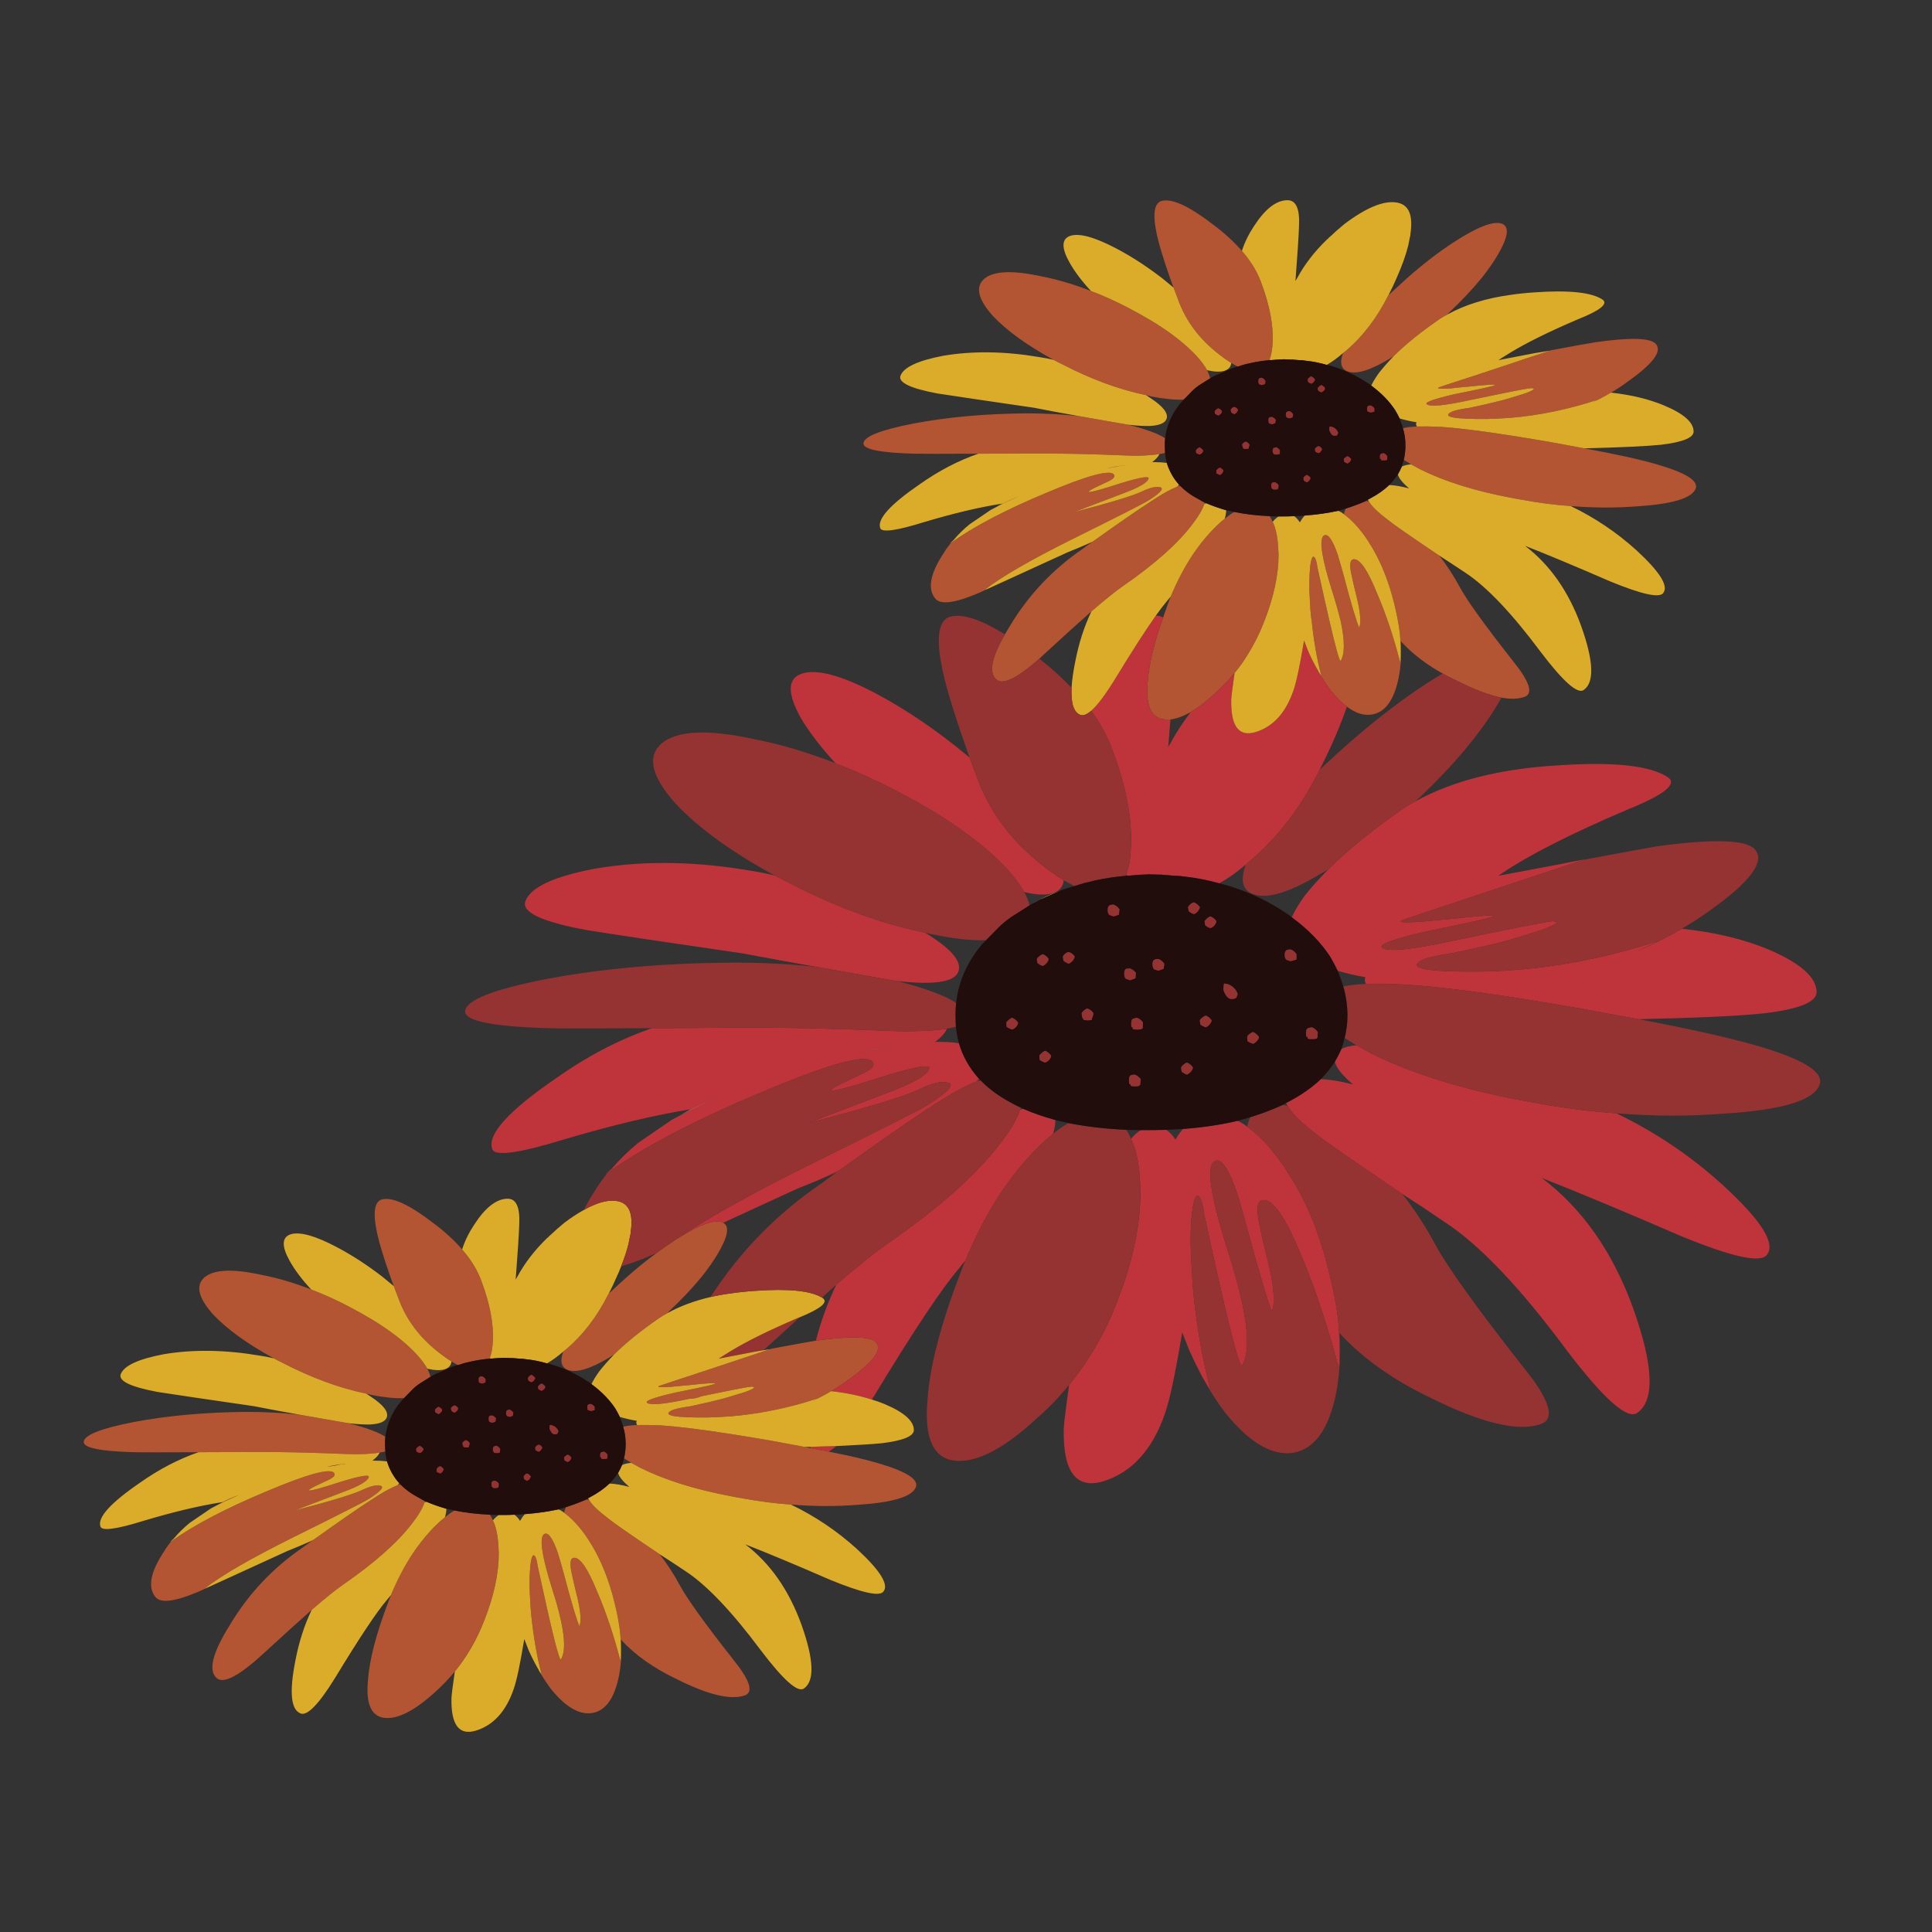 <?xml version="1.0" encoding="utf-8"?>
<!-- Generator: Adobe Illustrator 16.0.0, SVG Export Plug-In . SVG Version: 6.00 Build 0)  -->
<!DOCTYPE svg PUBLIC "-//W3C//DTD SVG 1.1//EN" "http://www.w3.org/Graphics/SVG/1.1/DTD/svg11.dtd">
<svg version="1.1" id="Layer_1" xmlns="http://www.w3.org/2000/svg" xmlns:xlink="http://www.w3.org/1999/xlink" x="0px" y="0px"
	 width="300px" height="300px" viewBox="0 0 300 300" enable-background="new 0 0 300 300" xml:space="preserve">
<rect x="0" y="0" width="300" height="300" fill="#333333" stroke="none"/>
<g>
	<path fill="#FFF1DB" d="M158.172,77.102c-1.275,0.522-2.421,1.059-3.436,1.609c0.289-0.174,0.607-0.348,0.957-0.522
		C156.477,77.783,157.302,77.421,158.172,77.102z M173.221,72.492c-0.465,0.087-0.929,0.159-1.392,0.217
		c0.754-0.145,1.508-0.275,2.261-0.392C173.8,72.376,173.512,72.434,173.221,72.492z M133.687,163.346
		c1.362-0.289,2.726-0.535,4.088-0.738c0.203-0.028,0.42-0.059,0.652-0.088c-0.812,0.117-1.652,0.263-2.522,0.437
		C135.15,163.1,134.411,163.23,133.687,163.346z M105.808,173.089c0.494-0.291,1.015-0.58,1.566-0.87
		c1.276-0.638,2.624-1.23,4.044-1.783C109.332,171.307,107.461,172.189,105.808,173.089z"/>
	
		<linearGradient id="SVGID_1_" gradientUnits="userSpaceOnUse" x1="-1420.888" y1="-375.639" x2="-1374.382" y2="-375.639" gradientTransform="matrix(0.583 -0.812 -0.896 -0.467 636.463 -1164.973)">
		<stop  offset="0.039" style="stop-color:#FAD034"/>
		<stop  offset="0.961" style="stop-color:#C4B13F"/>
	</linearGradient>
	<path fill="url(#SVGID_1_)" d="M162,139.469c-0.175,0.087-0.35,0.16-0.521,0.218c-0.406,0.232-0.813,0.449-1.219,0.652
		c1.393-0.812,2.856-1.494,4.393-2.044c-0.146,0.058-0.274,0.116-0.391,0.174L162,139.469z"/>
	<path fill="#953332" d="M118.551,209.665c-0.348,0.06-0.783,0.131-1.305,0.218l-5.654,1.088c0.086-0.059,0.174-0.117,0.261-0.175
		c0.493-0.319,1.029-0.651,1.609-1c2.522-1.537,5.987-3.248,10.394-5.133c0.116-0.058,0.233-0.101,0.348-0.13
		C122.465,206.1,120.581,207.809,118.551,209.665z"/>
	<path fill="#BF343A" d="M128.685,225.409c-0.87-0.175-1.784-0.349-2.74-0.522c-0.058-0.086-0.102-0.158-0.131-0.217
		c1.45-0.059,2.798-0.102,4.045-0.13C129.424,224.917,129.032,225.205,128.685,225.409z"/>
	<path fill="#B35532" d="M159.303,64.185c2.9,0,5.654,0.145,8.264,0.435c2.203,0.377,4.61,0.798,7.221,1.262
		c0.174,0.029,0.361,0.058,0.564,0.087l0.088,0.043c1.246,0.319,2.305,0.638,3.174,0.957c0.986,0.348,1.755,0.71,2.307,1.087
		c-0.059,0.464-0.072,0.928-0.044,1.392c0,0.29,0.015,0.58,0.044,0.87c-0.261,0.087-0.552,0.145-0.87,0.174
		c-0.405,0.087-0.885,0.146-1.437,0.174c-0.869,0.087-1.897,0.116-3.088,0.087c-6.379-0.261-11.742-0.377-16.092-0.348
		c-2.869,0.029-5.379,0.043-7.523,0.043c-5.683,0.029-9.017,0.029-10.003,0c-5.19-0.145-7.8-0.667-7.829-1.565
		c0-1.073,2.609-2.117,7.829-3.131C147.154,64.765,152.953,64.243,159.303,64.185z M161.521,42.874
		c2.58,0.493,5.203,1.261,7.871,2.305c1.914,0.725,3.842,1.595,5.783,2.61c1.219,0.637,2.363,1.275,3.438,1.913
		c3.044,1.827,5.451,3.697,7.22,5.611c0.696,0.783,1.231,1.508,1.608,2.174c0.231,0.464,0.393,0.884,0.479,1.261l-1.739,1.087
		c-0.465,0.319-0.885,0.682-1.262,1.087l-1.131,1.131c-1.393,0.058-3.117-0.116-5.176-0.522c-0.029-0.029-0.059-0.043-0.088-0.043
		c-0.174-0.029-0.361-0.073-0.564-0.131c-4.204-0.87-8.566-2.479-13.091-4.827c-0.437-0.203-0.854-0.421-1.263-0.652
		c-4.146-2.262-7.306-4.552-9.479-6.872c-2.291-2.581-2.712-4.494-1.262-5.741C154.316,42.077,157.201,41.946,161.521,42.874z
		 M180.482,31.175c1.596-0.348,4.205,0.87,7.83,3.653c1.797,1.334,3.305,2.711,4.522,4.132c1.217,1.392,2.13,2.813,2.739,4.262
		c0.115,0.261,0.217,0.521,0.305,0.783c1.275,3.421,1.855,6.466,1.739,9.133c-0.06,1.102-0.218,2-0.479,2.697
		c0,0.029,0,0.058,0,0.086c-0.984,0.087-1.941,0.232-2.869,0.435c-0.176,0.029-0.363,0.073-0.565,0.131
		c-0.175,0.029-0.349,0.072-0.522,0.13c-0.318,0.087-0.652,0.188-0.998,0.305c-0.32-0.174-0.654-0.363-1.002-0.566
		c-0.666-0.406-1.377-0.913-2.132-1.522c-2.928-2.319-4.973-5.103-6.132-8.35c-0.262-0.667-0.492-1.276-0.695-1.827
		c-0.175-0.493-0.349-0.971-0.521-1.435c-1.016-2.899-1.695-5.132-2.045-6.698C178.934,33.219,179.208,31.436,180.482,31.175z
		 M145.255,92.977c-1.275-1.508-0.841-3.885,1.306-7.132c0.347-0.58,0.738-1.117,1.174-1.609c3.566-2.522,8.438-5.074,14.613-7.655
		c6.291-2.667,9.814-3.653,10.568-2.958c0.318,0.319,0.072,0.682-0.739,1.087l-2.219,1.044c-1.739,0.899-1,0.855,2.219-0.13
		c4.175-1.363,6.233-1.812,6.177-1.349c-0.115,0.638-1.479,1.436-4.09,2.392c-4.436,1.682-6.898,2.624-7.394,2.827
		c5.567-1.45,9.047-2.508,10.438-3.175c0.492-0.232,0.928-0.406,1.305-0.522c0.638-0.203,1.158-0.247,1.564-0.13
		c0.58,0.174,0.059,0.797-1.564,1.87c-0.146,0.087-0.29,0.174-0.436,0.261c-0.58,0.376-4.465,2.348-11.654,5.915
		c-6.584,3.276-11.135,5.915-13.657,7.916c0.202-0.087,0.421-0.174,0.651-0.261c-0.638,0.29-1.175,0.537-1.608,0.74
		C148.285,93.644,146.066,93.934,145.255,92.977z M187.008,78.233c-0.29,0.899-0.941,2-1.957,3.305
		c-1.131,1.479-2.58,3.001-4.35,4.567c-1.799,1.595-3.914,3.233-6.35,4.915c-1.16,0.812-2.785,2.117-4.873,3.914
		c-1.971,1.74-4.406,3.943-7.306,6.611c-0.29,0.261-0.552,0.508-0.782,0.74c-3.277,2.899-5.451,4.016-6.523,3.349
		c-1.393-0.986-1.001-3.363,1.174-7.133c0.232-0.406,0.493-0.841,0.783-1.305c2.869-4.784,6.609-8.756,11.221-11.917
		c0.493-0.376,0.984-0.725,1.479-1.043c-0.578,0.232-1.188,0.479-1.826,0.739c0.695-0.319,1.378-0.623,2.044-0.914
		c3.974-2.841,6.931-4.885,8.872-6.132c0.436-0.29,0.813-0.537,1.132-0.74c1.159-0.725,2.174-1.261,3.044-1.609
		c0.115-0.116,0.203-0.232,0.262-0.348c0.029,0.029,0.059,0.058,0.088,0.087c-0.059,0.058-0.104,0.13-0.132,0.217
		c0.087-0.029,0.175-0.058,0.263-0.087c0.781,0.812,1.797,1.537,3.043,2.174c0.232,0.145,0.494,0.29,0.783,0.435
		C187.064,78.117,187.036,78.175,187.008,78.233z M187.921,82.669c0.783-0.84,1.536-1.551,2.261-2.131
		c0.494-0.406,0.986-0.754,1.479-1.044c1.651,0.348,3.479,0.565,5.479,0.652c0.174,0.261,0.334,0.551,0.479,0.87
		c0.436,0.899,0.711,2.088,0.826,3.566c0.029,0.493,0.059,1,0.088,1.522c0,3.16-0.756,6.654-2.264,10.481
		c-0.694,1.798-1.535,3.479-2.521,5.045c-0.608,1.015-1.291,1.971-2.045,2.87c-0.929,1.131-1.957,2.204-3.088,3.219
		c-1.362,1.246-2.609,2.203-3.74,2.87c-1.159,0.638-2.203,1.015-3.131,1.131c-0.406,0.029-0.798,0.015-1.175-0.043
		c-1.914-0.348-2.696-2.305-2.35-5.872c0.203-2.697,1.002-6.002,2.393-9.916c0.232-0.696,0.479-1.406,0.74-2.131
		c0.146-0.406,0.289-0.783,0.435-1.13c1.017-2.436,2.16-4.61,3.437-6.524C186.064,84.858,186.964,83.713,187.921,82.669z
		 M59.402,186.223c1.595-0.348,4.204,0.87,7.829,3.653c1.797,1.335,3.305,2.711,4.523,4.132c1.217,1.393,2.131,2.813,2.739,4.264
		c0.117,0.261,0.218,0.521,0.305,0.781c1.276,3.422,1.855,6.467,1.74,9.133c-0.059,1.104-0.218,2.002-0.479,2.697
		c0,0.029,0,0.059,0,0.088c-0.986,0.086-1.942,0.23-2.871,0.435c-0.173,0.03-0.362,0.071-0.565,0.131
		c-0.174,0.028-0.348,0.071-0.522,0.13c-0.318,0.088-0.652,0.188-1,0.307c-0.319-0.176-0.652-0.363-1.001-0.566
		c-0.667-0.405-1.377-0.913-2.131-1.521c-2.928-2.32-4.972-5.104-6.132-8.351c-0.261-0.667-0.493-1.275-0.696-1.827
		c-0.174-0.492-0.348-0.971-0.521-1.436c-1.015-2.898-1.696-5.133-2.044-6.697C57.852,188.268,58.126,186.484,59.402,186.223z
		 M212.537,77.841c0.464,0.783,1.449,1.74,2.957,2.871c0.725,0.609,3.306,2.406,7.74,5.393c0.089,0.058,0.176,0.116,0.263,0.174
		c1.159,1.479,2.231,3.131,3.218,4.958c1.16,2.117,3.887,5.9,8.178,11.352c2.608,3.218,3.232,5.088,1.869,5.61
		c-0.957,0.348-2.158,0.392-3.609,0.13c-1.914-0.377-4.246-1.261-7.002-2.653c-0.754-0.348-1.465-0.71-2.131-1.087
		c-2.64-1.479-4.813-3.16-6.523-5.045c0.146,2,0.043,3.885-0.305,5.654c-0.696,3.45-2.06,5.364-4.088,5.74
		c-1.276,0.232-2.596-0.174-3.959-1.218c-0.812-0.608-1.651-1.449-2.521-2.522c-0.667-0.898-1.29-1.855-1.87-2.87
		c0.146,0.203,0.29,0.42,0.435,0.652c-0.694-2.609-1.203-5.495-1.521-8.655c-0.027-0.174-0.059-0.348-0.087-0.522
		c-0.086-0.841-0.146-1.638-0.175-2.392c-0.114-1.769-0.129-3.233-0.043-4.393c0.029-0.696,0.088-1.247,0.175-1.653
		c0.114-0.667,0.261-0.971,0.435-0.914c0.262,0.059,0.465,0.624,0.609,1.696c0.695,3.161,1.29,5.813,1.783,7.959
		c1.072,4.64,1.681,6.799,1.826,6.48c0.638-1.044,0.638-3.074,0-6.089c-0.349-1.45-0.826-3.131-1.436-5.045
		c-0.695-2.232-1.16-4.016-1.393-5.35c-0.318-1.855-0.203-2.856,0.349-3.001c0.58-0.174,1.246,0.826,2,3.001
		c0.231,0.754,0.493,1.653,0.783,2.697c1.362,5.132,2.218,8.017,2.565,8.654c0.291-0.725,0.203-2.116-0.262-4.175
		c-0.521-2.117-0.855-3.552-1-4.306c-0.261-1.333-0.145-2.043,0.348-2.131c0.088,0,0.16,0,0.219,0
		c0.929,0.116,2.072,1.856,3.436,5.219c0.696,1.594,1.377,3.392,2.045,5.393c0.551,1.682,1.088,3.509,1.609,5.48
		c0.059-1.131,0.059-2.276,0-3.436c-0.029-0.406-0.059-0.812-0.088-1.218c-0.202-1.565-0.521-3.189-0.957-4.871
		c-0.695-2.726-1.608-5.161-2.74-7.307c-0.348-0.667-0.725-1.305-1.13-1.914c-0.029-0.087-0.072-0.16-0.13-0.218
		c-0.146-0.232-0.291-0.449-0.436-0.652c-1.104-1.537-2.203-2.696-3.307-3.479c0.087-0.348,0.188-0.638,0.305-0.87
		c1.103-0.348,2.146-0.739,3.131-1.174C212.218,77.798,212.361,77.813,212.537,77.841z M234.543,67.621
		c1.887,0.29,3.915,0.624,6.089,1c1.914,0.348,3.714,0.681,5.394,1c4.9,0.899,8.642,1.725,11.223,2.479
		c4.521,1.305,6.538,2.566,6.045,3.784c-0.58,1.479-3.609,2.392-9.09,2.74c-3.305,0.261-6.741,0.246-10.309-0.043
		c-2.492-0.174-5.06-0.508-7.697-1c-0.551-0.087-1.102-0.188-1.653-0.304c-5.537-1.044-10.205-2.508-14.004-4.393
		c-0.521-0.29-1-0.551-1.437-0.783c-0.375-0.232-0.752-0.464-1.129-0.696c0.174-0.725,0.26-1.464,0.26-2.218
		c0-0.957-0.129-1.855-0.391-2.696c0.607-0.145,1.333-0.232,2.174-0.261c1.016-0.029,2.189-0.014,3.522,0.044
		C226.266,66.447,229.934,66.896,234.543,67.621z M234.543,56.487c1.855-0.638,3.915-1.32,6.178-2.044
		c0.027-0.028,0.057-0.042,0.086-0.043h-0.043c3.739-0.696,6.074-1.116,7.002-1.261c5.307-0.754,8.408-0.682,9.308,0.218
		c1.102,1.13-0.349,3.102-4.349,5.915c-0.813,0.609-1.668,1.174-2.566,1.696c-0.985,0.58-1.973,1.102-2.957,1.565
		c0.261-0.145,0.535-0.29,0.826-0.435c-4.494,1.479-8.988,2.406-13.483,2.783c-1.159,0.087-2.317,0.145-3.479,0.174
		c-5.306,0.058-7.205-0.304-5.696-1.087c0.464-0.232,1.437-0.449,2.914-0.652c1.913-0.405,3.536-0.783,4.87-1.13
		c0.492-0.145,0.957-0.276,1.392-0.392c0.929-0.29,1.683-0.521,2.263-0.696c1.42-0.522,1.739-0.797,0.957-0.827
		c-0.551,0.059-1.623,0.247-3.22,0.566c-1.594,0.318-3.711,0.753-6.351,1.305c-4,0.87-6.219,1.072-6.652,0.609
		c-0.318-0.29,1.159-0.812,4.436-1.566c3.799-0.754,5.828-1.203,6.09-1.348c0.436-0.203-0.957-0.13-4.176,0.217
		c-1.072,0.087-1.957,0.174-2.651,0.261c-1.509,0.087-2.132,0.043-1.871-0.13c0.087-0.058,1.885-0.652,5.394-1.784
		C230.354,57.878,232.282,57.241,234.543,56.487z M232.5,39.699c-0.695,1.16-1.521,2.334-2.479,3.523
		c-1.393,1.71-3.061,3.479-5.002,5.306c-0.088,0.116-0.174,0.218-0.262,0.305c-0.521,0.261-1,0.551-1.435,0.87
		c-2.813,1.943-5.118,3.813-6.916,5.611c-0.202,0.116-0.392,0.232-0.565,0.348c-2.957,1.797-5.117,2.479-6.479,2.044
		c-1.104-0.348-1.379-1.305-0.826-2.871c0.145-0.116,0.289-0.231,0.436-0.348c2.666-2.262,4.87-5.146,6.609-8.655
		c0.029,0,0.043-0.015,0.043-0.043c0.088-0.058,0.175-0.13,0.262-0.217c0.87-0.812,1.725-1.595,2.565-2.349
		c2.522-2.233,4.973-4.117,7.351-5.654c3.538-2.291,5.975-3.248,7.307-2.871C234.441,35.104,234.238,36.771,232.5,39.699z
		 M101.938,194.573c0.928-0.695,1.855-1.349,2.783-1.957c0.232-0.146,0.464-0.289,0.696-0.435c3.16-1.973,5.363-2.785,6.61-2.437
		c0.087,0.028,0.174,0.071,0.261,0.13c1.044,0.521,0.754,2.146-0.87,4.872c-0.696,1.159-1.522,2.334-2.479,3.522
		c-1.393,1.709-3.059,3.479-5.002,5.306c-0.087,0.116-0.174,0.218-0.261,0.305c-0.522,0.261-1,0.552-1.436,0.87
		c-2.813,1.941-5.117,3.813-6.915,5.609c-0.203,0.115-0.392,0.232-0.565,0.349c-2.958,1.797-5.118,2.479-6.48,2.044
		c-1.102-0.348-1.377-1.305-0.827-2.87c0.146-0.116,0.29-0.231,0.435-0.348c2.667-2.263,4.871-5.147,6.61-8.655
		c0.029,0,0.044-0.016,0.044-0.043c0.087-0.059,0.173-0.131,0.261-0.218c0.87-0.813,1.726-1.597,2.566-2.349
		C98.908,196.907,100.43,195.676,101.938,194.573z M54.27,221.016l0.087,0.045c1.247,0.318,2.305,0.638,3.174,0.957
		c0.986,0.349,1.754,0.709,2.306,1.086c-0.058,0.465-0.072,0.929-0.043,1.393c0,0.291,0.015,0.58,0.043,0.87
		c-0.261,0.088-0.551,0.146-0.87,0.174c-0.406,0.088-0.884,0.146-1.436,0.175c-0.87,0.086-1.898,0.115-3.087,0.086
		c-6.378-0.261-11.743-0.377-16.092-0.347c-2.87,0.028-5.378,0.043-7.523,0.043c-5.684,0.028-9.018,0.028-10.003,0
		c-5.19-0.146-7.8-0.667-7.829-1.565c0-1.072,2.609-2.117,7.829-3.132c5.248-0.985,11.046-1.507,17.396-1.565
		c2.899,0,5.654,0.146,8.264,0.436c2.204,0.377,4.61,0.798,7.219,1.262C53.879,220.958,54.067,220.986,54.27,221.016z
		 M54.097,202.837c1.217,0.638,2.362,1.274,3.435,1.914c3.044,1.826,5.451,3.696,7.221,5.608c0.695,0.783,1.231,1.51,1.609,2.176
		c0.232,0.464,0.392,0.885,0.478,1.262l-1.74,1.087c-0.464,0.318-0.884,0.683-1.261,1.087l-1.131,1.131
		c-1.391,0.059-3.117-0.115-5.176-0.521c-0.029-0.028-0.058-0.043-0.086-0.043c-0.174-0.03-0.363-0.072-0.566-0.131
		c-4.204-0.87-8.567-2.479-13.091-4.827c-0.435-0.203-0.855-0.421-1.261-0.652c-4.146-2.262-7.306-4.553-9.481-6.871
		c-2.291-2.582-2.711-4.494-1.261-5.742c1.45-1.188,4.335-1.318,8.655-0.392c2.581,0.494,5.205,1.263,7.872,2.306
		C50.226,200.952,52.154,201.822,54.097,202.837z M91.021,232.848c0.117,0,0.262,0.014,0.435,0.043
		c0.464,0.782,1.45,1.738,2.958,2.869c0.725,0.609,3.306,2.406,7.742,5.395c0.086,0.058,0.173,0.115,0.261,0.174
		c1.16,1.479,2.232,3.131,3.219,4.958c1.159,2.116,3.885,5.899,8.176,11.353c2.609,3.219,3.233,5.088,1.871,5.609
		c-2.175,0.781-5.713-0.059-10.612-2.521c-3.595-1.711-6.48-3.756-8.655-6.134c0.146,2.001,0.043,3.886-0.304,5.654
		c-0.696,3.448-2.059,5.364-4.088,5.739c-2.03,0.35-4.189-0.897-6.48-3.738c-0.667-0.898-1.291-1.855-1.87-2.871
		c0.144,0.203,0.29,0.421,0.435,0.652c-0.725-2.756-1.261-5.813-1.609-9.176c-0.087-0.843-0.146-1.64-0.174-2.394
		c-0.116-1.769-0.13-3.233-0.043-4.394c0.029-0.695,0.087-1.248,0.174-1.652c0.116-0.666,0.261-0.971,0.435-0.913
		c0.261,0.06,0.463,0.624,0.609,1.696c2.175,10.09,3.377,14.902,3.609,14.438c0.957-1.536,0.479-5.249-1.435-11.134
		c-0.696-2.232-1.16-4.018-1.393-5.35c-0.318-1.855-0.202-2.856,0.348-3.002c0.581-0.174,1.247,0.826,2,3.002
		c0.232,0.754,0.494,1.651,0.783,2.695c1.363,5.133,2.218,8.018,2.566,8.654c0.29-0.725,0.202-2.115-0.262-4.175
		c-0.521-2.116-0.854-3.554-1-4.306c-0.261-1.334-0.145-2.045,0.348-2.131c0.087,0,0.16,0,0.217,0
		c0.929,0.115,2.074,1.854,3.436,5.219c0.696,1.595,1.377,3.393,2.045,5.393c0.55,1.684,1.087,3.51,1.609,5.48
		c0.058-1.131,0.058-2.276,0-3.437c-0.029-0.405-0.058-0.813-0.087-1.218c-0.203-1.565-0.522-3.189-0.957-4.871
		c-0.696-2.727-1.609-5.161-2.74-7.307c-0.348-0.668-0.726-1.306-1.131-1.914c-0.029-0.088-0.072-0.159-0.13-0.219
		c-0.146-0.23-0.29-0.449-0.435-0.651c-1.102-1.536-2.204-2.696-3.305-3.479c0.086-0.347,0.188-0.638,0.304-0.869
		C88.991,233.673,90.035,233.281,91.021,232.848z M96.762,221.538c0.609-0.146,1.333-0.231,2.174-0.261
		c1.015-0.028,2.189-0.016,3.523,0.043c2.725,0.175,6.393,0.623,11.003,1.349c1.884,0.291,3.915,0.624,6.089,1.001
		c1.913,0.348,3.711,0.682,5.393,1c0.348,0.059,0.681,0.131,1,0.217c0.957,0.176,1.871,0.35,2.74,0.522
		c3.102,0.608,5.595,1.188,7.48,1.739c4.523,1.306,6.539,2.565,6.046,3.783c-0.58,1.479-3.61,2.393-9.09,2.74
		c-3.306,0.262-6.741,0.246-10.307-0.044c-2.494-0.174-5.061-0.508-7.699-1c-0.55-0.088-1.102-0.188-1.652-0.305
		c-5.538-1.043-10.206-2.509-14.005-4.394c-0.521-0.289-1-0.552-1.435-0.781c-0.377-0.233-0.754-0.465-1.131-0.697
		c0.174-0.725,0.262-1.465,0.262-2.219C97.154,223.277,97.023,222.379,96.762,221.538z M104.156,215.361
		c-1.508,0.088-2.131,0.045-1.871-0.129c0.059-0.03,0.884-0.307,2.479-0.828c0.782-0.26,1.754-0.578,2.914-0.955
		c1.595-0.522,3.523-1.16,5.785-1.914c1.478-0.493,3.088-1.029,4.828-1.609c0.435-0.145,0.884-0.289,1.348-0.435
		c0.028-0.027,0.057-0.043,0.086-0.044h-0.043c3.711-0.695,6.046-1.116,7.002-1.262c5.306-0.754,8.409-0.682,9.307,0.217
		c1.102,1.133-0.348,3.104-4.35,5.916c-0.811,0.607-1.667,1.175-2.565,1.695c-0.986,0.58-1.972,1.104-2.957,1.566
		c0.261-0.146,0.536-0.291,0.826-0.436c-0.696,0.23-1.377,0.448-2.044,0.652c-3.827,1.102-7.64,1.813-11.438,2.13
		c-1.16,0.089-2.32,0.146-3.479,0.175c-5.307,0.059-7.205-0.305-5.698-1.088c0.464-0.23,1.436-0.449,2.915-0.652
		c1.914-0.404,3.537-0.781,4.871-1.131c0.494-0.145,0.958-0.274,1.392-0.392c0.928-0.289,1.681-0.521,2.261-0.694
		c1.42-0.521,1.74-0.797,0.957-0.828c-0.55,0.06-1.623,0.248-3.218,0.566c-1.189,0.231-2.683,0.536-4.48,0.913
		c-0.725,0.29-1.348,0.42-1.87,0.392c-4.001,0.871-6.219,1.072-6.654,0.609c-0.319-0.291,1.159-0.813,4.436-1.566
		c0.146-0.028,0.29-0.059,0.435-0.086c3.508-0.696,5.393-1.117,5.654-1.263c0.435-0.202-0.957-0.13-4.175,0.218
		c-0.725,0.06-1.363,0.116-1.914,0.174C104.634,215.305,104.388,215.333,104.156,215.361z M61.969,230.279
		c0.029,0.029,0.058,0.059,0.086,0.088c-0.058,0.058-0.101,0.131-0.13,0.217c0.086-0.027,0.173-0.059,0.261-0.086
		c0.782,0.813,1.797,1.536,3.044,2.174c0.232,0.145,0.493,0.291,0.782,0.436c-0.029,0.059-0.058,0.115-0.086,0.175
		c-0.29,0.897-0.942,2-1.957,3.306c-1.131,1.479-2.581,3.001-4.349,4.566c-1.798,1.595-3.915,3.231-6.35,4.914
		c-1.161,0.813-2.784,2.117-4.872,3.914c-1.972,1.74-4.407,3.943-7.306,6.61c-3.711,3.45-6.147,4.813-7.307,4.089
		c-1.537-1.103-0.884-3.914,1.957-8.438c2.871-4.784,6.611-8.757,11.221-11.917c0.493-0.376,0.985-0.725,1.479-1.044
		c-0.58,0.233-1.189,0.479-1.827,0.739c0.696-0.317,1.378-0.623,2.044-0.912c3.972-2.844,6.929-4.887,8.872-6.133
		c0.435-0.291,0.813-0.537,1.132-0.74c1.159-0.726,2.174-1.262,3.044-1.607C61.823,230.512,61.911,230.396,61.969,230.279z
		 M57.532,230.846c0.638-0.203,1.161-0.246,1.566-0.131c0.58,0.176,0.058,0.797-1.566,1.871c-0.144,0.086-0.29,0.173-0.435,0.262
		c-0.58,0.375-4.465,2.348-11.655,5.913c-6.582,3.276-11.134,5.915-13.657,7.915c0.203-0.086,0.42-0.173,0.652-0.261
		c-0.638,0.29-1.174,0.536-1.609,0.739c-3.625,1.537-5.842,1.826-6.654,0.871c-1.276-1.51-0.841-3.887,1.305-7.133
		c0.348-0.58,0.739-1.117,1.174-1.61c3.567-2.521,8.438-5.073,14.614-7.654c6.292-2.667,9.814-3.653,10.568-2.957
		c0.319,0.319,0.073,0.683-0.739,1.088l-2.218,1.043c-1.74,0.898-1.001,0.856,2.218-0.13c4.175-1.363,6.233-1.813,6.175-1.349
		c-0.115,0.638-1.479,1.436-4.088,2.393c-4.436,1.683-6.9,2.623-7.394,2.827c5.567-1.45,9.047-2.509,10.438-3.176
		C56.721,231.136,57.156,230.961,57.532,230.846z M69.102,235.586c0.493-0.406,0.985-0.754,1.478-1.043
		c1.653,0.348,3.479,0.564,5.48,0.652c0.173,0.261,0.333,0.55,0.479,0.869c0.435,0.898,0.71,2.088,0.826,3.565
		c0.029,0.493,0.058,1.001,0.087,1.522c0,3.16-0.754,6.654-2.261,10.48c-1.132,2.928-2.654,5.567-4.567,7.916
		c-0.928,1.131-1.957,2.203-3.088,3.219c-3.276,2.985-5.958,4.305-8.046,3.957c-1.913-0.349-2.696-2.306-2.348-5.871
		c0.232-3.16,1.275-7.177,3.131-12.047c0.145-0.406,0.29-0.783,0.435-1.132c1.015-2.437,2.16-4.61,3.436-6.522
		c0.841-1.248,1.74-2.394,2.696-3.438C67.623,236.877,68.376,236.166,69.102,235.586z"/>
	<path fill="#BF343A" d="M136.079,107.721c4.842,2.58,9.669,5.886,14.481,9.916c0.349,0.927,0.725,1.928,1.131,3.001
		c1.885,5.277,5.219,9.8,10.002,13.569c1.22,0.986,2.379,1.813,3.479,2.479c-0.086,0.985-0.651,1.652-1.694,2
		c-1.104,0.348-2.582,0.29-4.438-0.174c-0.609-1.073-1.464-2.233-2.566-3.479c-3.885-4.205-9.668-8.292-17.353-12.265
		c-3.189-1.653-6.321-3.073-9.395-4.262c-2.319-2.522-4.132-4.9-5.437-7.133c-2.087-3.798-2-6.06,0.261-6.785
		C126.844,103.835,130.686,104.879,136.079,107.721z M173.134,105.459c2.667-4.378,4.784-7.669,6.351-9.873
		c0.404,0,0.783,0.102,1.13,0.305c-1.392,3.914-2.188,7.219-2.392,9.916c-0.349,3.566,0.435,5.523,2.348,5.872
		c0.378,0.058,0.77,0.072,1.176,0.043c-0.116,1.334-0.232,2.769-0.35,4.306c0.06-0.145,0.146-0.305,0.262-0.479
		c0.929-1.71,2.001-3.363,3.219-4.958c1.131-0.667,2.378-1.624,3.74-2.87c1.131-1.015,2.16-2.088,3.088-3.219
		c-0.318,2.174-0.493,3.552-0.521,4.132c-0.086,4.146,1.174,5.828,3.783,5.045c2.727-0.841,4.684-2.986,5.871-6.437
		c0.465-1.305,1.016-3.9,1.653-7.785c0.231,0.608,0.464,1.203,0.696,1.783c0.289,0.667,0.607,1.319,0.957,1.957
		c0.086,0.174,0.172,0.333,0.261,0.479c0.087,0.174,0.188,0.348,0.304,0.521l0.044,0.131c0.58,1.015,1.203,1.972,1.87,2.87
		c0.87,1.073,1.711,1.914,2.521,2.522c-0.984,2.9-2.392,6.162-4.219,9.786c0,0.029-0.015,0.059-0.043,0.087
		c-2.842,5.711-6.422,10.395-10.742,14.048c-0.232,0.174-0.463,0.377-0.697,0.609c-1.42,1.218-2.797,2.189-4.131,2.914
		c-1.739-0.493-3.522-0.841-5.35-1.044c-0.521-0.087-1.072-0.13-1.652-0.13c-0.521-0.058-1.059-0.102-1.608-0.13
		c-0.146-0.029-0.261-0.044-0.349-0.044c-0.086,0-0.146,0-0.174,0l-1.565-0.043c-0.058,0-0.115,0-0.175,0c-0.059,0-0.102,0-0.129,0
		c-1.074,0.029-2.133,0.102-3.177,0.218c-0.087-0.058-0.174-0.116-0.261-0.174c0.436-1.13,0.682-2.581,0.738-4.349
		c0.203-4.349-0.738-9.307-2.826-14.875c-0.754-2.116-1.87-4.189-3.35-6.219C170.422,109.503,171.654,107.865,173.134,105.459z
		 M274.6,147.428c4.959,2.117,7.452,4.32,7.48,6.611c0,1.566-2.725,2.667-8.178,3.307c-3.682,0.405-10.161,0.709-19.439,0.912
		c-2.755-0.492-5.684-1.029-8.785-1.609c-12.352-2.174-21.63-3.436-27.834-3.782c-2.175-0.115-4.089-0.146-5.742-0.087
		c-0.115-0.204-0.174-0.422-0.174-0.652c0-0.116,0.029-0.247,0.088-0.393c-1.652-0.289-3.088-0.623-4.307-1
		c-0.348-0.726-0.725-1.436-1.13-2.131c-1.45-2.232-3.451-4.291-6.003-6.176c0.464-0.986,1.115-2.073,1.957-3.262
		c1.072-1.363,2.306-2.74,3.697-4.132c2.929-2.929,6.668-5.987,11.222-9.177c0.753-0.522,1.536-1,2.349-1.436
		c5.799-3.189,13.135-5.045,22.006-5.567c8.758-0.608,14.498,0.015,17.223,1.87c1.451,1.044-0.665,2.711-6.35,5.001
		c-8.844,3.77-15.367,7.09-19.57,9.96c-0.146,0.087-0.289,0.188-0.436,0.305l9.264-1.74c2.088-0.429,3.429-0.69,4.022-0.783
		c-0.022,0.008-0.044,0.022-0.063,0.043c-8.381,2.784-14.891,4.944-19.528,6.48c-5.712,1.885-8.642,2.871-8.785,2.958
		c-0.464,0.29,0.551,0.348,3.044,0.174c1.132-0.116,2.553-0.247,4.264-0.391c5.275-0.58,7.553-0.71,6.827-0.392
		c-0.405,0.232-3.712,0.971-9.916,2.218c-5.335,1.218-7.741,2.073-7.22,2.566c0.725,0.725,4.334,0.392,10.829-1
		c8.554-1.798,13.759-2.827,15.612-3.088c1.248,0.058,0.713,0.507-1.607,1.348c-1.363,0.464-3.35,1.073-5.959,1.827
		c-2.146,0.551-4.784,1.146-7.915,1.783c-2.378,0.348-3.958,0.71-4.741,1.087c-2.464,1.276,0.639,1.87,9.309,1.782
		c9.19-0.174,18.382-1.782,27.574-4.827c-1.219,0.609-2.451,1.188-3.697,1.74c2.465-1.015,4.855-2.204,7.177-3.566
		C266.292,144.761,270.771,145.833,274.6,147.428z M274.339,194.878c-1.015,1.274-5.466,0.289-13.353-2.957
		c-8.698-3.771-15.889-6.771-21.571-9.004c6.292,4.756,11.019,11.497,14.178,20.226c3.19,8.959,3.394,14.381,0.609,16.266
		c-1.536,1.044-5.146-2.16-10.829-9.611c-7.277-9.829-13.628-16.513-19.051-20.05c-2.377-1.624-4.566-3.073-6.566-4.349
		c-7.48-5.047-11.829-8.063-13.048-9.047c-2.437-1.826-4.028-3.379-4.784-4.653c-0.086-0.146-0.158-0.291-0.217-0.437
		c0.145-0.058,0.289-0.13,0.436-0.217c1.971-1.044,3.625-2.204,4.957-3.479c1.422,0.058,3.088,0.332,5.002,0.824
		c-1.652-1.391-2.596-2.563-2.826-3.521c0.377-0.639,0.709-1.29,1-1.957c0.551-0.318,1.334-0.521,2.349-0.607
		c0.726,0.404,1.508,0.84,2.349,1.305c6.784,3.334,15.28,5.886,25.486,7.654c4.262,0.782,8.438,1.317,12.525,1.608
		c6.088,2.929,11.627,6.668,16.613,11.221C273.542,189.542,275.788,193.139,274.339,194.878z M120.291,135.946
		c0.667,0.348,1.348,0.696,2.043,1.044c7.365,3.827,14.469,6.437,21.311,7.829c4.031,2.465,5.756,4.479,5.176,6.045
		c-0.58,1.624-3.711,2.116-9.394,1.479h-0.044c-0.319-0.028-0.623-0.073-0.913-0.131c-4.233-0.755-8.147-1.45-11.743-2.088
		c-4.263-0.754-8.075-1.45-11.438-2.087c-12.004-1.74-20.137-2.958-24.399-3.654c-6.813-1.276-9.917-2.754-9.308-4.436
		c0.783-2.175,4.436-3.871,10.96-5.089c7.422-1.247,15.439-1.13,24.051,0.349C117.87,135.41,119.102,135.657,120.291,135.946z
		 M192.184,174.045c0.521,0.232,1.015,0.537,1.479,0.914c1.77,1.247,3.553,3.131,5.35,5.654c0.232,0.318,0.465,0.666,0.696,1.043
		c0.087,0.115,0.159,0.232,0.217,0.348c2.755,4.146,4.856,9.148,6.308,15.005c0.725,2.755,1.246,5.408,1.564,7.96
		c0.029,0.637,0.073,1.289,0.131,1.957c0.088,1.912,0.088,3.77,0,5.566c-0.869-3.19-1.754-6.146-2.652-8.873
		c-1.072-3.275-2.159-6.204-3.262-8.785c-2.263-5.479-4.132-8.307-5.611-8.48c-0.114,0-0.23,0-0.348,0
		c-0.812,0.115-1,1.263-0.564,3.437c0.232,1.246,0.768,3.581,1.609,7.002c0.754,3.364,0.883,5.626,0.392,6.785
		c-0.522-1.044-1.914-5.74-4.177-14.093c-1.711-6.522-3.219-9.61-4.522-9.262c-1.565,0.435-0.985,4.971,1.74,13.611
		c3.102,9.598,3.885,15.645,2.349,18.137c-0.406,0.726-2.378-7.119-5.915-23.529c-0.231-1.738-0.551-2.652-0.957-2.739
		c-0.317-0.087-0.563,0.405-0.739,1.479c-0.146,0.666-0.246,1.551-0.305,2.652c-0.145,1.914-0.115,4.32,0.088,7.221
		c0.059,1.188,0.146,2.479,0.262,3.869c0.58,5.451,1.463,10.438,2.651,14.963c-0.464-0.697-0.897-1.406-1.305-2.133
		c-0.146-0.261-0.274-0.521-0.392-0.783c-0.551-1.043-1.072-2.115-1.565-3.218c-0.376-0.927-0.754-1.885-1.131-2.871
		c-1.044,6.293-1.942,10.513-2.696,12.657c-1.941,5.596-5.132,9.089-9.568,10.48c-4.232,1.246-6.276-1.492-6.133-8.221
		c0.059-0.956,0.334-3.203,0.827-6.74c3.132-3.828,5.61-8.119,7.437-12.873c2.843-7.248,4.018-13.772,3.523-19.571
		c-0.174-2.378-0.623-4.306-1.349-5.785c0.493-0.58,1-1.028,1.522-1.349c0.404,0,0.825,0,1.26,0c0.899,0,1.799-0.015,2.697-0.043
		c0.521,0.348,1,0.855,1.436,1.521c0.349-0.639,0.74-1.188,1.175-1.652C186.775,175.074,189.604,174.654,192.184,174.045z
		 M151.953,167.436c-0.116,0.203-0.262,0.392-0.436,0.564c-1.45,0.551-3.118,1.421-5.001,2.609
		c-2.958,1.798-8.38,5.522-16.266,11.178c-1.073,0.492-2.175,1-3.306,1.521l-3.132,1.262c-4.436,2.029-8.278,3.798-11.525,5.306
		c-0.086-0.058-0.174-0.101-0.261-0.13c-1.247-0.35-3.45,0.464-6.61,2.436c4.349-2.957,10.873-6.611,19.571-10.961
		c11.743-5.798,18.078-9.002,19.006-9.611c3.189-2,4.276-3.159,3.262-3.479c-1.044-0.318-2.595,0.043-4.653,1.087
		c-2.262,1.072-7.931,2.783-17.006,5.132c0.812-0.317,4.828-1.854,12.048-4.608c4.232-1.566,6.451-2.855,6.653-3.871
		c0.088-0.754-3.276-0.015-10.09,2.218c-5.248,1.596-6.437,1.653-3.565,0.176l3.565-1.697c1.334-0.639,1.74-1.231,1.219-1.783
		c-1.247-1.102-6.974,0.508-17.18,4.828c-10.062,4.203-18.006,8.35-23.834,12.438c-0.115,0.116-0.261,0.23-0.435,0.348
		c0.348-0.348,0.696-0.666,1.044-0.957c1.188-1.392,2.537-2.711,4.044-3.957l5.263-3.608l1.478-0.783
		c1.653-0.899,3.524-1.782,5.611-2.653c-1.42,0.553-2.769,1.146-4.044,1.783c-5.77,0.928-12.454,2.522-20.05,4.784
		c-6.842,2.088-10.467,2.565-10.873,1.437c-0.87-2.232,2.465-5.93,10.003-11.092c4.813-3.393,9.742-5.959,14.787-7.697
		c3.508,0,7.597-0.028,12.265-0.088c7.045-0.059,15.773,0.131,26.182,0.564c3.189,0.029,5.639-0.102,7.35-0.391
		c-0.261,0.638-0.869,1.318-1.826,2.045c1.449-0.029,2.682,0.043,3.697,0.217C149.488,163.998,150.503,165.811,151.953,167.436z
		 M149.908,195.747c-0.347,0.378-0.681,0.782-0.999,1.219c-2.609,3.015-6.975,9.568-13.092,19.658
		c-0.145,0.231-0.29,0.464-0.436,0.694c-1.884-0.607-3.986-1.043-6.306-1.305c0.898-0.521,1.755-1.088,2.565-1.695
		c4.002-2.813,5.451-4.783,4.35-5.916c-0.898-0.897-4.001-0.971-9.307-0.217c0.812-3.103,1.87-6.002,3.175-8.699
		c3.393-2.928,6.031-5.045,7.915-6.35c7.857-5.422,13.67-10.566,17.44-15.438c1.652-2.116,2.711-3.914,3.176-5.394
		c0.174-0.059,0.334-0.102,0.479-0.13c1.537,0.666,3.203,1.246,5.001,1.739c0.028,0.58-0.087,1.29-0.349,2.131
		c-1.188,0.957-2.405,2.117-3.652,3.479C155.925,183.787,152.605,189.195,149.908,195.747z M138.427,162.52
		c-0.232,0.029-0.449,0.06-0.652,0.088c-1.362,0.203-2.726,0.449-4.088,0.738c0.725-0.115,1.464-0.246,2.218-0.391
		C136.774,162.781,137.615,162.637,138.427,162.52z"/>
	<path fill="#DBAB2A" d="M175.525,70.752c1.188,0.029,2.218,0,3.088-0.087c0.551-0.029,1.029-0.087,1.436-0.174
		c-0.174,0.406-0.552,0.827-1.131,1.262c0.898,0,1.652,0.043,2.262,0.13c0.377,1.247,1,2.363,1.87,3.349
		c-0.059,0.116-0.146,0.232-0.262,0.348c-0.87,0.348-1.884,0.884-3.044,1.609c-0.319,0.203-0.696,0.45-1.131,0.74
		c-1.942,1.247-4.899,3.291-8.873,6.132c-0.666,0.291-1.348,0.595-2.043,0.914l-1.914,0.783c-4.32,1.971-7.741,3.537-10.264,4.697
		l-2.002,0.913c-0.23,0.087-0.449,0.174-0.651,0.261c2.522-2.001,7.073-4.639,13.657-7.916c7.189-3.566,11.074-5.538,11.654-5.915
		c0.145-0.087,0.289-0.174,0.436-0.261c1.623-1.073,2.146-1.696,1.564-1.87c-0.406-0.116-0.928-0.073-1.564,0.13
		c-0.377,0.116-0.813,0.29-1.305,0.522c-1.393,0.667-4.871,1.725-10.438,3.175c0.493-0.203,2.958-1.145,7.394-2.827
		c2.609-0.957,3.975-1.754,4.09-2.392c0.058-0.463-2.002-0.014-6.177,1.349c-3.219,0.986-3.958,1.029-2.219,0.13l2.219-1.044
		c0.812-0.406,1.06-0.768,0.739-1.087c-0.754-0.695-4.277,0.29-10.568,2.958c-6.176,2.581-11.047,5.132-14.613,7.655
		c-0.087,0.058-0.175,0.116-0.261,0.174c0.203-0.203,0.405-0.391,0.608-0.565c0.725-0.87,1.552-1.682,2.479-2.436l3.264-2.218
		l0.912-0.478c1.016-0.551,2.16-1.087,3.437-1.609c-0.87,0.319-1.696,0.681-2.479,1.087c-3.565,0.551-7.669,1.522-12.309,2.914
		c-4.204,1.305-6.437,1.609-6.698,0.913c-0.521-1.392,1.522-3.667,6.134-6.828c2.957-2.088,5.986-3.667,9.089-4.741
		c2.146,0,4.654-0.014,7.523-0.043C163.782,70.375,169.146,70.491,175.525,70.752z M167.566,64.62
		c-2.609-0.463-4.943-0.898-7.002-1.305c-7.395-1.073-12.396-1.812-15.005-2.218c-4.175-0.783-6.089-1.696-5.74-2.74
		c0.492-1.334,2.739-2.378,6.741-3.132c4.551-0.753,9.48-0.681,14.788,0.218c0.781,0.116,1.535,0.261,2.26,0.435
		c0.406,0.231,0.826,0.449,1.263,0.652c4.522,2.349,8.887,3.958,13.091,4.827c0.23,0.146,0.449,0.29,0.652,0.435
		c2,1.305,2.842,2.392,2.521,3.262c-0.23,0.638-1.072,1.001-2.521,1.087c-0.87,0.029-1.957-0.029-3.262-0.174
		c-0.203-0.029-0.393-0.058-0.565-0.087C172.177,65.417,169.77,64.997,167.566,64.62z M173.309,38.568
		c2.377,1.247,4.77,2.798,7.176,4.654c0.58,0.464,1.16,0.942,1.74,1.435c0.202,0.551,0.435,1.16,0.694,1.827
		c1.159,3.247,3.204,6.03,6.132,8.35c0.756,0.609,1.465,1.117,2.133,1.522c-0.059,0.609-0.406,1.015-1.045,1.218
		c-0.666,0.203-1.564,0.173-2.695-0.087c-0.377-0.667-0.914-1.392-1.609-2.174c-1.77-1.914-4.176-3.784-7.22-5.611
		c-1.073-0.638-2.218-1.276-3.437-1.913c-1.941-1.015-3.871-1.885-5.783-2.61c-1.422-1.537-2.523-3.001-3.307-4.393
		c-1.305-2.319-1.262-3.711,0.13-4.175C167.641,36.176,170.002,36.829,173.309,38.568z M187.313,78.146
		c0.957,0.406,1.985,0.769,3.088,1.087c0,0.348-0.072,0.783-0.219,1.305c-0.725,0.58-1.478,1.291-2.261,2.131
		c-0.957,1.044-1.854,2.189-2.696,3.436c-1.275,1.914-2.42,4.088-3.437,6.524c-0.203,0.232-0.405,0.478-0.608,0.739
		c-0.464,0.551-1.029,1.291-1.695,2.218c-1.565,2.204-3.684,5.495-6.351,9.873c-1.479,2.406-2.712,4.044-3.696,4.914
		c-0.668,0.58-1.219,0.797-1.653,0.653c-1.043-0.377-1.507-1.783-1.392-4.219c0.059-1.13,0.246-2.479,0.565-4.044
		c0.551-2.87,1.392-5.48,2.521-7.829c2.088-1.797,3.713-3.102,4.873-3.914c2.436-1.682,4.551-3.32,6.35-4.915
		c1.769-1.565,3.219-3.088,4.35-4.567c1.016-1.305,1.667-2.406,1.957-3.305C187.123,78.204,187.225,78.175,187.313,78.146z
		 M71.754,194.008c0.435-1.334,1.058-2.609,1.87-3.826c1.74-2.697,3.479-4.046,5.219-4.046c1.334,0,1.928,1.362,1.784,4.089
		c-0.059,1.594-0.233,4.276-0.522,8.047c-0.029,0.146-0.043,0.289-0.043,0.435c0.029-0.087,0.086-0.188,0.174-0.306
		c0.029-0.058,0.058-0.102,0.086-0.129c1.131-2.117,2.668-4.117,4.61-6.002l0.262-0.219c0.058-0.087,0.116-0.158,0.173-0.218v0.044
		c0.726-0.695,1.479-1.363,2.262-2.001c1.073-0.812,2.087-1.479,3.044-2c2-1.131,3.682-1.596,5.045-1.392
		c1.914,0.261,2.653,1.869,2.218,4.826c0,0.203-0.029,0.393-0.087,0.565c-0.087,0.435-0.174,0.869-0.261,1.306
		c-0.261,1.043-0.638,2.188-1.131,3.436c-0.202,0.552-0.435,1.102-0.696,1.652c-0.347,0.813-0.753,1.668-1.217,2.566
		c0,0.028-0.015,0.043-0.044,0.043c-1.74,3.508-3.943,6.393-6.61,8.655c-0.146,0.114-0.29,0.229-0.435,0.348
		c-0.87,0.753-1.711,1.363-2.523,1.827c-1.072-0.32-2.174-0.537-3.305-0.652c-0.318-0.059-0.652-0.088-1-0.088
		c-0.319-0.029-0.652-0.058-1.001-0.087c-0.086,0-0.145,0-0.174,0c-0.058,0-0.101,0-0.13,0l-0.957-0.043c-0.029,0-0.072,0-0.13,0
		H78.19c-0.667,0.028-1.319,0.072-1.957,0.13c-0.058-0.029-0.116-0.058-0.173-0.087c0.261-0.694,0.42-1.594,0.479-2.696
		c0.115-2.668-0.464-5.711-1.74-9.134c-0.087-0.261-0.188-0.521-0.305-0.782C73.886,196.82,72.972,195.4,71.754,194.008z
		 M52.226,193.616c2.378,1.247,4.77,2.798,7.176,4.653c0.58,0.465,1.16,0.942,1.74,1.436c0.203,0.552,0.435,1.16,0.696,1.827
		c1.16,3.247,3.204,6.03,6.132,8.351c0.754,0.608,1.464,1.116,2.131,1.521c-0.058,0.609-0.406,1.016-1.044,1.219
		c-0.667,0.203-1.565,0.174-2.696-0.088c-0.377-0.666-0.914-1.393-1.609-2.176c-1.77-1.912-4.176-3.782-7.221-5.608
		c-1.073-0.64-2.218-1.276-3.435-1.914c-1.942-1.015-3.871-1.885-5.785-2.608c-1.421-1.537-2.523-3.002-3.305-4.394
		c-1.305-2.319-1.261-3.712,0.13-4.176C46.558,191.225,48.921,191.877,52.226,193.616z M207.796,79.32
		c0.319,0.116,0.608,0.29,0.87,0.521c1.104,0.783,2.203,1.943,3.307,3.479c0.145,0.203,0.289,0.42,0.436,0.652
		c0.058,0.058,0.101,0.131,0.13,0.218c0.405,0.609,0.782,1.247,1.13,1.914c1.132,2.146,2.045,4.581,2.74,7.307
		c0.436,1.682,0.755,3.306,0.957,4.871c0.029,0.406,0.059,0.812,0.088,1.218c0.059,1.16,0.059,2.305,0,3.436
		c-0.521-1.972-1.059-3.798-1.61-5.48c-0.667-2-1.348-3.798-2.044-5.393c-1.361-3.363-2.507-5.103-3.436-5.219
		c-0.059,0-0.131,0-0.219,0c-0.492,0.087-0.607,0.797-0.348,2.131c0.145,0.754,0.479,2.189,1,4.306
		c0.465,2.059,0.553,3.45,0.262,4.175c-0.349-0.638-1.203-3.522-2.565-8.654c-0.29-1.044-0.552-1.943-0.783-2.697
		c-0.754-2.175-1.42-3.175-2-3.001c-0.552,0.145-0.667,1.146-0.349,3.001c0.231,1.333,0.695,3.117,1.393,5.35
		c0.607,1.914,1.087,3.595,1.436,5.045c0.638,3.015,0.638,5.045,0,6.089c-0.146,0.319-0.754-1.841-1.826-6.48
		c-0.493-2.146-1.088-4.798-1.783-7.959c-0.146-1.073-0.348-1.638-0.609-1.696c-0.174-0.058-0.318,0.247-0.435,0.914
		c-0.087,0.406-0.146,0.957-0.175,1.653c-0.086,1.16-0.071,2.624,0.043,4.393c0.029,0.754,0.089,1.551,0.175,2.392
		c0.028,0.174,0.06,0.348,0.087,0.522c0.318,3.16,0.827,6.045,1.521,8.655c-0.145-0.232-0.289-0.45-0.435-0.652l-0.044-0.131
		c-0.115-0.174-0.217-0.348-0.305-0.521c-0.088-0.145-0.174-0.305-0.26-0.479c-0.35-0.638-0.668-1.291-0.957-1.957
		c-0.232-0.58-0.465-1.175-0.696-1.783c-0.638,3.885-1.189,6.48-1.653,7.785c-1.188,3.451-3.146,5.596-5.871,6.437
		c-2.609,0.783-3.869-0.899-3.783-5.045c0.028-0.58,0.203-1.958,0.521-4.132c0.754-0.899,1.436-1.855,2.045-2.87
		c0.984-1.566,1.826-3.248,2.521-5.045c1.508-3.827,2.263-7.321,2.263-10.481c-0.029-0.522-0.06-1.03-0.089-1.522
		c-0.114-1.479-0.391-2.667-0.825-3.566c0.29-0.348,0.594-0.623,0.914-0.826c0.261,0,0.521,0,0.782,0
		c0.551,0,1.103-0.015,1.651-0.044c0.319,0.232,0.609,0.551,0.87,0.957c0.232-0.406,0.479-0.754,0.739-1.044
		C204.462,79.915,206.201,79.668,207.796,79.32z M218.8,75.841c-1.016-0.87-1.595-1.595-1.739-2.175
		c0.231-0.406,0.436-0.812,0.608-1.218c0.349-0.173,0.827-0.29,1.435-0.348c0.437,0.232,0.914,0.493,1.437,0.783
		c3.799,1.885,8.467,3.349,14.004,4.393c0.552,0.116,1.103,0.217,1.653,0.304c2.639,0.493,5.205,0.826,7.697,1
		c3.74,1.797,7.146,4.088,10.221,6.872c3.654,3.363,5.031,5.581,4.132,6.654c-0.606,0.783-3.349,0.174-8.22-1.827
		c-5.336-2.319-9.741-4.16-13.221-5.523c3.854,2.928,6.756,7.06,8.697,12.395c1.973,5.509,2.104,8.843,0.393,10.003
		c-0.957,0.637-3.176-1.334-6.654-5.915c-4.495-6.031-8.395-10.134-11.7-12.308c-1.479-0.986-2.826-1.87-4.044-2.653
		c-0.087-0.059-0.174-0.117-0.262-0.174c-4.437-2.987-7.018-4.784-7.741-5.393c-1.509-1.131-2.493-2.087-2.957-2.871
		c-0.058-0.087-0.103-0.174-0.13-0.261c0.086-0.029,0.173-0.072,0.261-0.131c1.218-0.638,2.231-1.348,3.044-2.13
		C216.582,75.348,217.609,75.522,218.8,75.841z M208.71,34.828c3.363-2.551,6.06-3.683,8.089-3.393
		c1.914,0.261,2.653,1.87,2.219,4.828c0,0.203-0.029,0.391-0.086,0.565c-0.089,0.435-0.175,0.87-0.263,1.305
		c-0.376,1.508-0.985,3.204-1.826,5.088c-0.349,0.812-0.755,1.667-1.219,2.566c0,0.029-0.015,0.043-0.043,0.043
		c-1.739,3.508-3.942,6.393-6.61,8.655c-0.146,0.116-0.289,0.232-0.435,0.348c-0.87,0.754-1.711,1.363-2.522,1.827
		c-1.072-0.319-2.175-0.537-3.306-0.652c-0.319-0.058-0.651-0.087-1.001-0.087c-0.318-0.029-0.652-0.058-1-0.086
		c-0.087,0-0.145,0-0.174,0c-0.059,0-0.102,0-0.131,0l-0.957-0.044c-0.028,0-0.071,0-0.131,0h-0.043
		c-0.668,0.029-1.319,0.073-1.957,0.13c-0.059-0.029-0.115-0.058-0.174-0.086c0.262-0.696,0.42-1.595,0.479-2.697
		c0.115-2.667-0.463-5.712-1.739-9.133c-0.088-0.261-0.188-0.522-0.305-0.783c-0.609-1.45-1.522-2.871-2.739-4.262
		c0.436-1.334,1.059-2.61,1.869-3.828c1.738-2.696,3.479-4.044,5.219-4.044c1.334,0,1.93,1.362,1.783,4.088
		c-0.059,1.594-0.23,4.276-0.521,8.046c-0.028,0.145-0.043,0.29-0.043,0.435c0.028-0.087,0.086-0.188,0.174-0.305
		c0.029-0.058,0.059-0.102,0.088-0.13c1.13-2.117,2.667-4.117,4.609-6.002l0.26-0.218c0.06-0.086,0.117-0.159,0.176-0.217v0.044
		C207.173,36.133,207.927,35.466,208.71,34.828z M234.543,45.788c1.189-0.174,2.438-0.305,3.741-0.391
		c5.362-0.377,8.887,0,10.567,1.13c0.898,0.667-0.406,1.696-3.914,3.088c-4.406,1.885-7.871,3.595-10.396,5.132
		c-0.579,0.348-1.116,0.681-1.608,1c-0.086,0.058-0.174,0.116-0.261,0.173l5.654-1.087c1.188-0.203,1.985-0.333,2.392-0.391
		c-2.262,0.725-4.32,1.406-6.177,2.044c-2.261,0.753-4.188,1.391-5.783,1.913c-3.509,1.131-5.307,1.726-5.394,1.784
		c-0.262,0.174,0.363,0.217,1.871,0.13c0.695-0.087,1.578-0.174,2.652-0.261c3.219-0.348,4.609-0.42,4.174-0.217
		c-0.261,0.145-2.289,0.594-6.088,1.348c-3.277,0.754-4.756,1.276-4.437,1.566c0.435,0.463,2.653,0.261,6.653-0.609
		c2.639-0.551,4.756-0.986,6.35-1.305c1.596-0.319,2.669-0.507,3.219-0.566c0.783,0.029,0.465,0.305-0.955,0.827
		c-0.58,0.174-1.334,0.406-2.264,0.696c-0.436,0.116-0.898,0.247-1.391,0.392c-1.334,0.348-2.959,0.725-4.871,1.13
		c-1.479,0.203-2.45,0.42-2.914,0.652c-1.508,0.783,0.392,1.146,5.697,1.087c1.16-0.029,2.318-0.086,3.479-0.174
		c4.495-0.377,8.988-1.305,13.482-2.783c-0.289,0.145-0.564,0.29-0.826,0.435c0.986-0.464,1.973-0.986,2.957-1.565
		c3.162,0.348,5.916,1.015,8.265,2c3.044,1.276,4.565,2.624,4.565,4.044c0,0.957-1.668,1.638-5.002,2.044
		c-2.26,0.232-6.246,0.42-11.959,0.565c-1.682-0.319-3.479-0.652-5.395-1c-2.174-0.376-4.203-0.71-6.089-1
		c-4.608-0.725-8.276-1.174-11.003-1.348c-1.333-0.058-2.508-0.073-3.521-0.044c-0.088-0.116-0.132-0.246-0.132-0.391
		c0-0.087,0.029-0.174,0.087-0.261c-1.015-0.174-1.898-0.376-2.652-0.608c-0.202-0.435-0.436-0.87-0.695-1.305
		c-0.898-1.363-2.131-2.625-3.696-3.784c0.289-0.609,0.695-1.276,1.218-2.001c0.668-0.84,1.42-1.696,2.262-2.565
		c1.798-1.798,4.104-3.668,6.916-5.611c0.435-0.319,0.912-0.608,1.435-0.87C227.482,47.325,230.745,46.31,234.543,45.788z
		 M174.742,72.231c-0.145,0-0.275,0.015-0.391,0.044c-0.842,0.116-1.683,0.261-2.522,0.435c0.463-0.058,0.927-0.13,1.392-0.217
		C173.742,72.376,174.25,72.289,174.742,72.231z M118.551,209.665c0.493-0.087,0.855-0.146,1.087-0.174
		c-0.464,0.145-0.913,0.29-1.348,0.435c-1.74,0.58-3.35,1.116-4.828,1.609c-2.262,0.754-4.19,1.392-5.785,1.914
		c-1.16,0.377-2.131,0.695-2.914,0.955c-1.595,0.521-2.421,0.798-2.479,0.828c-0.261,0.174,0.363,0.217,1.871,0.129
		c0.232-0.028,0.478-0.057,0.739-0.086c0.551-0.059,1.189-0.115,1.914-0.174c3.218-0.349,4.61-0.422,4.175-0.219
		c-0.261,0.146-2.146,0.565-5.654,1.262c-0.145,0.028-0.29,0.059-0.435,0.088c-3.276,0.754-4.755,1.274-4.436,1.565
		c0.435,0.463,2.653,0.261,6.654-0.608c0.522,0.027,1.146-0.103,1.87-0.393c1.797-0.377,3.291-0.682,4.48-0.913
		c1.595-0.317,2.667-0.508,3.218-0.565c0.783,0.029,0.464,0.306-0.957,0.826c-0.58,0.174-1.333,0.406-2.261,0.695
		c-0.435,0.116-0.898,0.247-1.392,0.393c-1.333,0.349-2.957,0.726-4.871,1.131c-1.479,0.203-2.451,0.421-2.915,0.652
		c-1.507,0.782,0.392,1.146,5.698,1.086c1.159-0.027,2.319-0.086,3.479-0.174c3.798-0.318,7.611-1.029,11.438-2.13
		c0.667-0.204,1.348-0.422,2.044-0.653c-0.291,0.146-0.565,0.291-0.826,0.437c0.985-0.464,1.971-0.985,2.957-1.565
		c2.319,0.262,4.422,0.695,6.306,1.305c0.697,0.203,1.35,0.435,1.957,0.695c3.045,1.276,4.567,2.623,4.567,4.045
		c0,0.957-1.667,1.639-5.002,2.045c-1.536,0.145-3.886,0.289-7.045,0.436c-1.247,0.027-2.595,0.07-4.045,0.13
		c-0.29,0-0.579,0-0.87,0c-1.681-0.319-3.479-0.651-5.393-1c-2.174-0.377-4.205-0.71-6.089-1.001
		c-4.611-0.727-8.278-1.174-11.003-1.348c-1.334-0.059-2.508-0.072-3.523-0.045c-0.087-0.115-0.131-0.245-0.131-0.392
		c0-0.087,0.029-0.174,0.088-0.261c-1.015-0.174-1.899-0.377-2.654-0.607c-0.202-0.437-0.435-0.871-0.696-1.306
		c-0.899-1.364-2.131-2.624-3.697-3.785c0.29-0.606,0.696-1.274,1.218-2c0.667-0.84,1.42-1.696,2.261-2.565
		c1.798-1.797,4.103-3.668,6.915-5.609c0.435-0.318,0.913-0.609,1.436-0.87c1.942-1.073,4.161-1.899,6.654-2.479
		c0.986-0.23,2.029-0.42,3.132-0.563c1.188-0.175,2.436-0.306,3.74-0.392c5.19-0.379,8.669-0.03,10.438,1.044
		c0.029,0.028,0.072,0.058,0.13,0.086c0.87,0.639-0.318,1.625-3.566,2.958c-0.115,0.029-0.232,0.072-0.348,0.13
		c-4.407,1.885-7.872,3.596-10.394,5.133c-0.58,0.349-1.116,0.681-1.609,1c-0.087,0.058-0.174,0.116-0.261,0.175l5.654-1.088
		C117.768,209.796,118.203,209.725,118.551,209.665z M98.023,227.148c0.435,0.23,0.913,0.492,1.435,0.783
		c3.799,1.885,8.467,3.35,14.005,4.393c0.551,0.115,1.102,0.217,1.652,0.305c2.638,0.492,5.205,0.826,7.699,1
		c3.74,1.797,7.147,4.088,10.22,6.872c3.652,3.363,5.03,5.581,4.132,6.653c-0.609,0.783-3.35,0.174-8.22-1.826
		c-5.335-2.32-9.742-4.16-13.222-5.523c3.856,2.93,6.756,7.062,8.699,12.396c1.971,5.509,2.102,8.844,0.392,10.003
		c-0.958,0.638-3.175-1.334-6.655-5.915c-4.495-6.03-8.394-10.135-11.7-12.309c-1.478-0.984-2.827-1.871-4.044-2.652
		c-0.087-0.059-0.174-0.116-0.261-0.174c-4.437-2.987-7.018-4.784-7.742-5.395c-1.507-1.131-2.494-2.087-2.958-2.869
		c-0.058-0.088-0.101-0.175-0.13-0.262c0.086-0.029,0.174-0.072,0.261-0.131c1.218-0.639,2.232-1.348,3.044-2.131
		c0.87,0.027,1.899,0.203,3.088,0.521c-1.015-0.869-1.595-1.595-1.74-2.175c0.232-0.405,0.435-0.813,0.609-1.219
		C96.936,227.322,97.415,227.207,98.023,227.148z M87.585,234.891c1.102,0.782,2.204,1.942,3.305,3.479
		c0.146,0.203,0.29,0.421,0.435,0.652c0.058,0.059,0.101,0.131,0.13,0.218c0.406,0.608,0.783,1.247,1.131,1.913
		c1.131,2.146,2.044,4.582,2.74,7.308c0.435,1.683,0.754,3.306,0.957,4.871c0.029,0.405,0.058,0.812,0.087,1.218
		c0.058,1.159,0.058,2.305,0,3.436c-0.521-1.971-1.059-3.797-1.609-5.479c-0.668-2-1.349-3.798-2.045-5.394
		c-1.362-3.362-2.507-5.103-3.436-5.219c-0.058,0-0.13,0-0.217,0c-0.493,0.088-0.608,0.797-0.348,2.131
		c0.146,0.754,0.479,2.189,1,4.307c0.464,2.061,0.551,3.45,0.262,4.175c-0.348-0.638-1.204-3.522-2.566-8.653
		c-0.29-1.045-0.551-1.942-0.783-2.696c-0.753-2.175-1.42-3.177-2-3.001c-0.55,0.145-0.667,1.146-0.348,3.001
		c0.233,1.333,0.697,3.116,1.393,5.35c1.914,5.886,2.392,9.597,1.435,11.134c-0.232,0.465-1.435-4.35-3.609-14.438
		c-0.146-1.072-0.348-1.638-0.609-1.696c-0.174-0.059-0.319,0.247-0.435,0.913c-0.087,0.405-0.146,0.957-0.174,1.651
		c-0.086,1.16-0.072,2.625,0.043,4.395c0.029,0.754,0.087,1.551,0.174,2.393c0.348,3.362,0.884,6.422,1.609,9.177
		c-0.145-0.231-0.291-0.449-0.435-0.652l-0.044-0.131c-0.115-0.174-0.217-0.347-0.304-0.521c-0.086-0.146-0.174-0.306-0.261-0.479
		c-0.348-0.641-0.667-1.292-0.957-1.958c-0.232-0.58-0.464-1.175-0.696-1.783c-0.638,3.886-1.188,6.479-1.652,7.785
		c-1.189,3.45-3.146,5.597-5.871,6.437c-2.61,0.783-3.871-0.898-3.785-5.043c0.029-0.582,0.203-1.959,0.522-4.133
		c1.913-2.349,3.435-4.988,4.567-7.916c1.507-3.826,2.261-7.32,2.261-10.48c-0.029-0.521-0.058-1.029-0.087-1.522
		c-0.116-1.479-0.392-2.667-0.826-3.565c0.29-0.348,0.594-0.623,0.913-0.826c0.261,0,0.521,0,0.783,0
		c0.55,0,1.102-0.016,1.652-0.043c0.319,0.23,0.609,0.55,0.87,0.956c0.232-0.406,0.478-0.755,0.74-1.044
		c1.884-0.146,3.624-0.393,5.219-0.739C87.034,234.484,87.324,234.658,87.585,234.891z M65.926,233.281
		c0.116-0.029,0.217-0.059,0.304-0.088c0.957,0.406,1.987,0.77,3.088,1.088c0,0.348-0.073,0.783-0.217,1.305
		c-0.726,0.58-1.479,1.291-2.262,2.131c-0.957,1.044-1.855,2.189-2.696,3.438c-1.276,1.912-2.421,4.088-3.436,6.522
		c-0.203,0.232-0.406,0.479-0.609,0.739c-1.594,1.855-4.276,5.887-8.046,12.091c-2.522,4.089-4.306,5.944-5.349,5.567
		c-1.537-0.553-1.813-3.307-0.827-8.264c0.551-2.871,1.392-5.48,2.522-7.828c2.088-1.799,3.711-3.104,4.872-3.914
		c2.435-1.684,4.552-3.32,6.35-4.916c1.769-1.564,3.218-3.088,4.349-4.565C64.984,235.281,65.637,234.18,65.926,233.281z
		 M53.271,227.322c-0.841,0.115-1.682,0.262-2.523,0.435c0.464-0.058,0.927-0.13,1.392-0.217c0.521-0.116,1.029-0.202,1.522-0.261
		C53.517,227.279,53.386,227.294,53.271,227.322z M58.968,225.539c-0.174,0.406-0.552,0.827-1.131,1.262
		c0.899,0,1.652,0.043,2.261,0.131c0.377,1.248,1,2.363,1.871,3.35c-0.058,0.115-0.146,0.23-0.261,0.349
		c-0.87,0.347-1.885,0.884-3.044,1.608c-0.319,0.203-0.697,0.449-1.132,0.738c-1.942,1.248-4.899,3.291-8.872,6.133
		c-0.667,0.291-1.349,0.596-2.044,0.914l-1.914,0.781c-4.319,1.973-7.741,3.537-10.264,4.697l-2,0.913
		c-0.232,0.088-0.449,0.175-0.652,0.261c2.523-2,7.075-4.639,13.657-7.915c7.19-3.565,11.076-5.538,11.655-5.913
		c0.145-0.089,0.291-0.176,0.435-0.262c1.625-1.074,2.146-1.695,1.566-1.871c-0.406-0.115-0.928-0.072-1.566,0.131
		c-0.376,0.115-0.811,0.29-1.305,0.521c-1.391,0.667-4.871,1.726-10.438,3.176c0.494-0.204,2.958-1.146,7.394-2.827
		c2.61-0.957,3.973-1.755,4.088-2.394c0.058-0.463-2-0.014-6.175,1.35c-3.219,0.986-3.958,1.028-2.218,0.13l2.218-1.043
		c0.812-0.405,1.059-0.769,0.739-1.088c-0.754-0.696-4.276,0.29-10.568,2.957c-6.176,2.581-11.047,5.133-14.614,7.654
		c-0.086,0.059-0.173,0.116-0.261,0.175c0.203-0.203,0.406-0.393,0.609-0.564c0.725-0.869,1.551-1.683,2.479-2.437l3.262-2.22
		l0.914-0.478c1.014-0.551,2.16-1.088,3.435-1.608c-0.87,0.317-1.695,0.682-2.479,1.088c-3.566,0.55-7.669,1.521-12.309,2.912
		c-4.204,1.306-6.437,1.609-6.697,0.914c-0.522-1.393,1.522-3.668,6.132-6.828c2.957-2.088,5.987-3.668,9.09-4.74
		c2.145,0,4.653-0.016,7.523-0.043c4.35-0.03,9.714,0.086,16.092,0.347c1.189,0.029,2.218,0,3.087-0.086
		C58.083,225.686,58.562,225.627,58.968,225.539z M57.532,221.189c-0.87,0.029-1.957-0.028-3.262-0.174
		c-0.203-0.029-0.391-0.059-0.565-0.086c-2.609-0.465-5.016-0.886-7.219-1.263c-2.609-0.464-4.944-0.897-7.003-1.306
		c-7.394-1.072-12.395-1.812-15.005-2.217c-4.175-0.783-6.089-1.696-5.74-2.74c0.493-1.334,2.74-2.377,6.741-3.131
		c4.552-0.756,9.481-0.683,14.787,0.217c0.783,0.115,1.537,0.261,2.261,0.436c0.406,0.231,0.827,0.449,1.261,0.652
		c4.523,2.349,8.887,3.957,13.091,4.826c0.232,0.146,0.45,0.289,0.652,0.436c2.001,1.305,2.842,2.393,2.523,3.262
		C59.823,220.741,58.982,221.104,57.532,221.189z"/>
	<path fill="#953332" d="M282.516,168.479c-0.898,2.406-5.813,3.886-14.744,4.437c-5.394,0.437-10.987,0.421-16.787-0.043
		c-4.088-0.291-8.264-0.826-12.525-1.608c-10.206-1.77-18.702-4.32-25.486-7.654c-0.841-0.465-1.623-0.899-2.349-1.305
		c-0.638-0.379-1.246-0.755-1.826-1.132c0.289-1.159,0.435-2.362,0.435-3.608c-0.027-1.537-0.246-3.002-0.651-4.395
		c0.985-0.202,2.16-0.333,3.522-0.391c1.652-0.059,3.566-0.028,5.742,0.087c6.203,0.348,15.481,1.608,27.834,3.782
		c3.103,0.58,6.029,1.117,8.784,1.609c7.944,1.508,14.021,2.871,18.224,4.088C280.051,164.463,283.327,166.507,282.516,168.479z
		 M272.426,131.814c1.797,1.856-0.552,5.074-7.047,9.655c-1.361,0.986-2.768,1.899-4.218,2.74c-2.32,1.363-4.712,2.552-7.177,3.566
		c1.246-0.551,2.479-1.131,3.697-1.74c-9.193,3.044-18.384,4.654-27.574,4.828c-8.67,0.087-11.771-0.507-9.309-1.783
		c0.783-0.377,2.363-0.74,4.741-1.087c3.131-0.638,5.771-1.232,7.915-1.783c2.609-0.754,4.596-1.363,5.959-1.827
		c2.32-0.841,2.855-1.29,1.607-1.348c-1.854,0.261-7.06,1.29-15.612,3.088c-6.495,1.392-10.104,1.725-10.829,1
		c-0.521-0.493,1.885-1.348,7.22-2.566c6.204-1.247,9.511-1.986,9.916-2.218c0.726-0.319-1.552-0.188-6.827,0.392
		c-1.712,0.145-3.132,0.275-4.264,0.391c-2.493,0.174-3.508,0.116-3.044-0.174c0.146-0.087,3.073-1.073,8.785-2.958
		c4.639-1.537,11.147-3.697,19.528-6.48c6.06-1.13,9.844-1.827,11.352-2.087C265.916,130.235,270.977,130.365,272.426,131.814z
		 M221.54,106.111c0.87-0.551,1.694-1.059,2.479-1.522c0.666,0.377,1.377,0.74,2.131,1.087c2.756,1.392,5.088,2.276,7.002,2.653
		c-0.231,0.406-0.479,0.827-0.738,1.261c-2.784,4.581-6.829,9.38-12.135,14.396c-0.174,0.145-0.334,0.29-0.479,0.435
		c-0.813,0.435-1.596,0.914-2.349,1.436c-4.554,3.189-8.293,6.248-11.222,9.177c-0.318,0.174-0.639,0.348-0.957,0.522
		c-4.813,2.929-8.308,4.044-10.48,3.349c-1.827-0.551-2.275-2.103-1.35-4.654c0.232-0.232,0.464-0.435,0.697-0.609
		c4.319-3.653,7.899-8.336,10.741-14.048c0.028-0.029,0.043-0.058,0.043-0.087c0.146-0.116,0.29-0.246,0.435-0.391
		C210.984,113.809,216.379,109.475,221.54,106.111z M146.43,104.415c-1.188-5.393-0.754-8.292,1.305-8.699
		c1.885-0.405,4.654,0.522,8.307,2.784c-2.175,3.77-2.565,6.146-1.174,7.133c1.071,0.667,3.247-0.45,6.522-3.349
		c1.885,1.479,3.553,2.986,5.002,4.522c-0.115,2.436,0.349,3.842,1.392,4.219c0.437,0.145,0.985-0.073,1.653-0.653
		c1.479,2.03,2.595,4.103,3.349,6.219c2.088,5.567,3.03,10.525,2.827,14.875c-0.059,1.769-0.305,3.219-0.739,4.349
		c0,0.058,0,0.116,0,0.174c-1.624,0.145-3.188,0.376-4.697,0.696c-0.29,0.058-0.579,0.13-0.87,0.217
		c-0.289,0.058-0.594,0.13-0.912,0.217c-0.521,0.145-1.045,0.305-1.565,0.479c-0.521-0.291-1.073-0.595-1.653-0.914
		c-1.102-0.667-2.261-1.494-3.479-2.479c-4.784-3.769-8.118-8.292-10.004-13.569c-0.405-1.073-0.781-2.074-1.131-3.001
		C148.474,111.809,147.096,107.401,146.43,104.415z M199.924,171.697c0.756,1.275,2.35,2.826,4.784,4.652
		c1.219,0.985,5.567,4.002,13.048,9.047c1.914,2.436,3.653,5.117,5.219,8.047c1.914,3.479,6.351,9.654,13.31,18.527
		c4.291,5.219,5.307,8.262,3.044,9.133c-3.508,1.274-9.264-0.088-17.266-4.088c-5.856-2.813-10.555-6.162-14.092-10.048
		c0.231,3.276,0.071,6.364-0.479,9.265c-1.102,5.596-3.307,8.713-6.61,9.351c-3.307,0.522-6.829-1.522-10.569-6.133
		c-1.332-1.739-2.551-3.638-3.652-5.697c0.406,0.726,0.841,1.437,1.305,2.132c-1.188-4.523-2.072-9.511-2.652-14.962
		c-0.115-1.391-0.203-2.683-0.261-3.87c-0.202-2.898-0.231-5.306-0.088-7.22c0.06-1.103,0.159-1.985,0.306-2.653
		c0.174-1.072,0.42-1.564,0.738-1.479c0.406,0.087,0.725,1.001,0.957,2.74c3.537,16.41,5.51,24.254,5.915,23.529
		c1.536-2.494,0.753-8.541-2.349-18.138c-2.727-8.642-3.307-13.178-1.74-13.612c1.305-0.349,2.813,2.739,4.523,9.264
		c2.262,8.352,3.652,13.048,4.176,14.092c0.492-1.159,0.361-3.422-0.393-6.785c-0.842-3.421-1.377-5.756-1.609-7.002
		c-0.434-2.174-0.245-3.32,0.566-3.436c0.115,0,0.231,0,0.348,0c1.479,0.174,3.349,3,5.609,8.479
		c1.104,2.581,2.189,5.51,3.264,8.785c0.897,2.728,1.781,5.683,2.651,8.873c0.087-1.798,0.087-3.654,0-5.566
		c-0.058-0.668-0.102-1.319-0.131-1.957c-0.317-2.552-0.841-5.206-1.565-7.96c-1.449-5.855-3.551-10.857-6.307-15.005
		c-0.058-0.114-0.13-0.231-0.217-0.349c-0.232-0.377-0.464-0.725-0.696-1.043c-1.797-2.522-3.581-4.406-5.35-5.653
		c0.116-0.58,0.276-1.073,0.479-1.479c1.797-0.552,3.479-1.188,5.045-1.914C199.389,171.596,199.635,171.641,199.924,171.697z
		 M139.514,152.387c4.263,1.103,7.249,2.219,8.96,3.35c-0.087,0.753-0.116,1.507-0.087,2.262c0,0.493,0.014,0.972,0.043,1.436
		c-0.406,0.116-0.87,0.217-1.392,0.305c-1.711,0.289-4.16,0.42-7.35,0.391c-10.409-0.434-19.137-0.623-26.182-0.564
		c-4.668,0.06-8.757,0.088-12.265,0.088c-9.278,0.059-14.7,0.059-16.265,0c-8.467-0.262-12.715-1.116-12.744-2.566
		c0-1.738,4.234-3.436,12.699-5.088c8.554-1.595,18.006-2.436,28.357-2.522c4.725-0.029,9.205,0.188,13.439,0.652
		c3.595,0.638,7.509,1.333,11.743,2.088c0.29,0.058,0.594,0.103,0.913,0.132h0.044L139.514,152.387z M159.868,140.6l-2.827,1.783
		c-0.754,0.522-1.449,1.102-2.088,1.74l-1.826,1.87c-2.29,0.087-5.146-0.232-8.567-0.957c-0.29-0.058-0.595-0.13-0.914-0.217
		c-6.842-1.392-13.946-4.001-21.311-7.829c-0.695-0.348-1.377-0.696-2.043-1.044c-6.756-3.682-11.902-7.422-15.439-11.221
		c-3.74-4.205-4.436-7.307-2.088-9.307c2.378-1.972,7.075-2.204,14.092-0.696c4.204,0.812,8.495,2.073,12.874,3.784
		c3.073,1.189,6.205,2.609,9.395,4.262c7.684,3.972,13.468,8.06,17.353,12.265c1.104,1.247,1.957,2.406,2.566,3.479
		C159.448,139.267,159.725,139.962,159.868,140.6z M152.083,167.564c-0.086,0.115-0.174,0.231-0.261,0.348
		c0.146-0.057,0.305-0.102,0.479-0.129c1.275,1.333,2.914,2.521,4.915,3.564c0.406,0.232,0.841,0.449,1.306,0.652
		c-0.06,0.116-0.104,0.218-0.131,0.305c-0.465,1.479-1.522,3.276-3.176,5.394c-3.77,4.872-9.583,10.018-17.44,15.438
		c-1.884,1.305-4.522,3.422-7.915,6.35c-0.725,0.64-1.465,1.306-2.218,2.003c-1.769-1.074-5.248-1.423-10.438-1.044
		c-1.305,0.086-2.552,0.217-3.74,0.392c-1.103,0.146-2.146,0.333-3.132,0.563c4.523-7.017,10.25-12.887,17.179-17.613
		c0.812-0.607,1.61-1.188,2.392-1.739c-0.957,0.406-1.942,0.826-2.957,1.261c1.131-0.521,2.232-1.029,3.306-1.521
		c7.886-5.654,13.308-9.38,16.266-11.179c1.884-1.188,3.552-2.059,5.001-2.608c0.174-0.174,0.318-0.362,0.436-0.565
		C151.982,167.463,152.025,167.508,152.083,167.564z M147.256,168.131c1.015,0.318-0.072,1.479-3.262,3.479
		c-0.928,0.609-7.263,3.813-19.006,9.611c-8.698,4.35-15.222,8.004-19.571,10.961c-0.232,0.146-0.464,0.291-0.696,0.436
		c-0.928,0.609-1.855,1.262-2.783,1.957c-0.261,0.117-0.493,0.218-0.696,0.305c-1.797,0.783-3.392,1.363-4.784,1.739
		c0.494-1.246,0.87-2.392,1.131-3.437c0.087-0.436,0.173-0.869,0.261-1.305c0.058-0.174,0.087-0.361,0.087-0.564
		c0.435-2.959-0.304-4.566-2.218-4.828c-1.363-0.203-3.044,0.262-5.045,1.393c0.493-1.016,1.102-2.072,1.826-3.176
		c0.58-0.928,1.218-1.813,1.914-2.652c5.828-4.089,13.772-8.234,23.834-12.438c10.206-4.32,15.933-5.93,17.18-4.828
		c0.521,0.552,0.115,1.146-1.219,1.783l-3.565,1.697c-2.872,1.479-1.682,1.42,3.565-0.176c6.813-2.232,10.178-2.972,10.09-2.218
		c-0.202,1.017-2.421,2.305-6.653,3.871c-7.22,2.754-11.236,4.291-12.048,4.608c9.075-2.349,14.744-4.06,17.006-5.132
		C144.661,168.174,146.212,167.813,147.256,168.131z M149.17,197.574c0.231-0.639,0.478-1.246,0.738-1.827
		c2.697-6.552,6.017-11.96,9.96-16.222c1.247-1.362,2.465-2.522,3.653-3.479c0.812-0.667,1.608-1.218,2.393-1.651
		c2.725,0.549,5.712,0.897,8.959,1.043c0.29,0.405,0.537,0.869,0.738,1.392c0.727,1.479,1.176,3.407,1.35,5.785
		c0.493,5.799-0.682,12.323-3.523,19.571c-1.826,4.754-4.305,9.045-7.437,12.873c-1.508,1.854-3.19,3.596-5.045,5.219
		c-5.306,4.9-9.671,7.062-13.091,6.48c-3.104-0.58-4.379-3.77-3.828-9.568C144.414,212.027,146.125,205.49,149.17,197.574z"/>
	<path fill="#220D0D" d="M188.182,58.575c0.231-0.116,0.479-0.247,0.739-0.392c0.116-0.029,0.218-0.073,0.306-0.13l1.392-0.609
		c0.087-0.029,0.174-0.058,0.261-0.087c0.202-0.116,0.436-0.203,0.696-0.261l0.479-0.173c0.057,0,0.102,0,0.131,0
		c0.347-0.117,0.681-0.218,0.998-0.305c0.176-0.058,0.35-0.102,0.522-0.13c0.202-0.058,0.392-0.102,0.565-0.131
		c0.928-0.203,1.885-0.348,2.869-0.435c0.028,0,0.088,0,0.174,0c0.639-0.058,1.291-0.102,1.957-0.13h0.045c0.059,0,0.102,0,0.131,0
		l0.955,0.044c0.029,0,0.074,0,0.132,0c0.028,0,0.087,0,0.174,0c0.349,0.029,0.683,0.058,1,0.086c0.349,0,0.683,0.029,1.001,0.087
		c1.131,0.116,2.232,0.333,3.305,0.652c0.059,0,0.104,0,0.131,0c2.029,0.551,3.914,1.363,5.654,2.436
		c0.059,0.029,0.102,0.072,0.131,0.13h0.043c0.088,0.029,0.174,0.087,0.262,0.174h0.043c0.146,0.087,0.274,0.174,0.393,0.261
		c0.086,0.058,0.174,0.13,0.262,0.217c1.564,1.16,2.797,2.421,3.695,3.784c0.262,0.435,0.493,0.87,0.696,1.305
		c0.059,0.145,0.116,0.304,0.174,0.478c0.146,0.319,0.261,0.667,0.349,1.044c0.262,0.841,0.391,1.74,0.391,2.696
		c0,0.754-0.086,1.493-0.26,2.218c-0.088,0.377-0.189,0.725-0.306,1.043c-0.174,0.406-0.377,0.812-0.608,1.218
		c-0.377,0.58-0.826,1.13-1.349,1.653c-0.812,0.783-1.827,1.493-3.044,2.13c-0.088,0.059-0.175,0.102-0.261,0.131
		c-0.117,0.087-0.218,0.16-0.306,0.218c-0.985,0.435-2.029,0.826-3.131,1.174c-0.377,0.116-0.77,0.232-1.176,0.348
		c-1.595,0.348-3.334,0.594-5.219,0.739c-0.551,0.058-1.088,0.087-1.609,0.087c-0.55,0.029-1.102,0.044-1.652,0.044
		c-0.26,0-0.521,0-0.781,0c-0.494,0-0.958-0.015-1.393-0.044c-2.002-0.087-3.828-0.305-5.479-0.652
		c-0.437-0.087-0.854-0.174-1.263-0.261c-1.102-0.319-2.131-0.682-3.088-1.087c-0.058-0.029-0.129-0.058-0.217-0.087
		c-0.289-0.145-0.551-0.29-0.783-0.435c-1.246-0.638-2.262-1.363-3.043-2.174c-0.06-0.059-0.104-0.102-0.131-0.13
		c-0.029-0.03-0.059-0.059-0.088-0.087c-0.869-0.986-1.492-2.102-1.869-3.349c-0.146-0.493-0.232-1.015-0.262-1.566
		c-0.029-0.29-0.044-0.58-0.044-0.87c-0.028-0.464-0.015-0.928,0.044-1.392c0.23-2.029,1.059-3.885,2.479-5.566l1.522-1.566
		c0.377-0.405,0.797-0.768,1.261-1.087L188.182,58.575z M161.434,164.564c0.203,0.174,0.494,0.317,0.871,0.435
		c0.289-0.116,0.521-0.29,0.694-0.522c0.146-0.201,0.218-0.391,0.218-0.563c-0.261-0.349-0.564-0.595-0.912-0.74
		c-0.203,0.06-0.406,0.188-0.609,0.392c-0.202,0.176-0.305,0.319-0.305,0.436L161.434,164.564z M158.085,158.779
		c-0.261-0.348-0.565-0.594-0.913-0.738c-0.201,0.057-0.404,0.188-0.607,0.391c-0.203,0.174-0.307,0.318-0.307,0.437l0.045,0.563
		c0.202,0.174,0.492,0.318,0.869,0.437c0.29-0.117,0.521-0.29,0.696-0.521C158.014,159.143,158.085,158.953,158.085,158.779z
		 M176.221,166.869c-0.261,0-0.463,0.027-0.607,0.088c-0.202,0.086-0.305,0.318-0.305,0.695c0,0.608,0.028,0.812,0.086,0.608
		c0.117,0.087,0.174,0.188,0.174,0.304c0.06,0.088,0.277,0.131,0.652,0.131c0.35,0,0.581-0.043,0.696-0.131l0.131-0.129l0.087-0.871
		C176.873,167.246,176.568,167.014,176.221,166.869z M177.439,159.648l0.043-0.869c-0.231-0.348-0.537-0.594-0.914-0.738
		c-0.26,0.027-0.448,0.072-0.564,0.129c-0.232,0.059-0.348,0.291-0.348,0.697c0,0.607,0.043,0.797,0.13,0.564
		c0.088,0.116,0.131,0.231,0.131,0.348c0.087,0.059,0.304,0.088,0.651,0.088c0.377,0,0.609-0.029,0.695-0.088L177.439,159.648z
		 M183.484,166.391c0.174,0.174,0.449,0.334,0.826,0.479c0.289-0.146,0.521-0.334,0.695-0.565c0.145-0.201,0.219-0.392,0.219-0.564
		c-0.233-0.348-0.537-0.594-0.914-0.739c-0.203,0.058-0.406,0.188-0.608,0.392c-0.203,0.174-0.306,0.318-0.306,0.437
		L183.484,166.391z M187.225,157.691c-0.174,0.06-0.361,0.175-0.564,0.35c-0.23,0.174-0.348,0.318-0.348,0.436l0.086,0.607
		c0.203,0.174,0.479,0.318,0.826,0.436c0.291-0.117,0.521-0.305,0.696-0.565c0.146-0.174,0.218-0.349,0.218-0.521
		C187.906,158.084,187.602,157.838,187.225,157.691z M174.873,150.43c-0.203,0.116-0.305,0.362-0.305,0.738
		c0,0.406,0.086,0.684,0.262,0.827c0.027,0,0.246,0.073,0.652,0.218c0.23-0.087,0.506-0.189,0.826-0.305l0.086-0.826
		c-0.231-0.318-0.537-0.551-0.912-0.696C175.223,150.386,175.02,150.4,174.873,150.43z M178.962,149.69
		c0,0.406,0.086,0.681,0.261,0.826c0.028,0,0.246,0.072,0.652,0.217c0.23-0.086,0.507-0.188,0.826-0.303l0.087-0.783
		c-0.231-0.348-0.536-0.594-0.913-0.739c-0.261,0-0.45,0.029-0.566,0.086C179.077,149.081,178.962,149.313,178.962,149.69z
		 M172.916,140.47c-0.262,0-0.449,0.029-0.564,0.087c-0.232,0.087-0.349,0.333-0.349,0.74c0,0.376,0.087,0.637,0.261,0.783
		c0.028,0,0.246,0.072,0.652,0.217c0.23-0.058,0.507-0.145,0.826-0.261l0.087-0.826C173.598,140.861,173.293,140.614,172.916,140.47
		z M187.051,143.123l0.088,0.522c0.174,0.203,0.449,0.362,0.825,0.479c0.29-0.116,0.522-0.29,0.695-0.522
		c0.146-0.232,0.218-0.42,0.218-0.565c-0.202-0.319-0.507-0.565-0.913-0.739c-0.202,0.058-0.392,0.174-0.563,0.348
		C187.166,142.847,187.051,143.006,187.051,143.123z M185.396,140.122c-0.201,0.029-0.391,0.131-0.563,0.305
		c-0.231,0.203-0.349,0.362-0.349,0.479l0.088,0.565c0.201,0.203,0.479,0.362,0.824,0.479c0.291-0.117,0.522-0.305,0.697-0.566
		c0.145-0.203,0.217-0.377,0.217-0.521C186.107,140.542,185.805,140.295,185.396,140.122z M165.044,148.603l0.087,0.565
		c0.174,0.174,0.449,0.333,0.826,0.479c0.29-0.145,0.521-0.333,0.695-0.565c0.146-0.232,0.218-0.42,0.218-0.565
		c-0.203-0.319-0.507-0.551-0.913-0.696c-0.203,0.029-0.406,0.13-0.607,0.304C165.146,148.327,165.044,148.487,165.044,148.603z
		 M168.871,156.605c-0.174,0.028-0.362,0.131-0.564,0.305c-0.231,0.201-0.349,0.361-0.349,0.479l0.087,0.608
		c0.087,0.087,0.145,0.188,0.174,0.304c0.088,0.088,0.305,0.131,0.652,0.131c0.607,0,0.826-0.087,0.652-0.262
		c0.174-0.318,0.262-0.594,0.262-0.824C169.609,157.025,169.307,156.779,168.871,156.605z M161.912,148.168
		c-0.174,0.058-0.361,0.173-0.564,0.348c-0.231,0.174-0.349,0.333-0.349,0.478l0.088,0.522c0.202,0.203,0.478,0.362,0.825,0.479
		c0.291-0.117,0.521-0.305,0.695-0.566c0.146-0.203,0.219-0.376,0.219-0.521C162.652,148.588,162.348,148.341,161.912,148.168z
		 M193.661,161.041l0.044,0.609c0.202,0.174,0.493,0.317,0.87,0.435c0.29-0.116,0.521-0.304,0.694-0.565
		c0.146-0.174,0.219-0.348,0.219-0.521c-0.262-0.349-0.565-0.597-0.913-0.74c-0.203,0.06-0.406,0.175-0.609,0.349
		C193.764,160.779,193.661,160.926,193.661,161.041z M203.708,161.346c0.377,0,0.624-0.029,0.739-0.086l0.131-0.175l0.044-0.827
		c-0.263-0.377-0.565-0.623-0.914-0.738c-0.261,0.029-0.45,0.072-0.565,0.131c-0.23,0.059-0.348,0.289-0.348,0.695
		c0,0.608,0.059,0.797,0.174,0.564c0.059,0.088,0.088,0.203,0.088,0.35C203.143,161.316,203.359,161.346,203.708,161.346z
		 M201.316,148.168c-0.203-0.348-0.508-0.595-0.914-0.74c-0.262,0-0.449,0.029-0.564,0.087c-0.232,0.087-0.35,0.333-0.35,0.739
		c0,0.377,0.089,0.638,0.262,0.783c0.029,0,0.246,0.072,0.652,0.217c0.262-0.058,0.564-0.145,0.914-0.261V148.168z M192.184,154.387
		c-0.088-0.377-0.306-0.725-0.652-1.043c-0.436-0.406-0.928-0.609-1.479-0.609l-0.087,0.826c0,0.203,0.102,0.479,0.305,0.826
		c0.262,0.493,0.594,0.739,1,0.739c0.377,0,0.623-0.087,0.739-0.261C192.066,154.662,192.125,154.502,192.184,154.387z
		 M200.143,142.079c0.146,0.116,0.289,0.232,0.435,0.348c2.552,1.885,4.553,3.943,6.003,6.176c0.404,0.696,0.781,1.406,1.13,2.131
		c0.087,0.231,0.188,0.492,0.306,0.783c0.202,0.521,0.392,1.072,0.564,1.651c0.406,1.392,0.624,2.856,0.652,4.394
		c0,1.246-0.146,2.449-0.436,3.609c-0.146,0.609-0.318,1.188-0.521,1.739c-0.291,0.667-0.623,1.319-1,1.957
		c-0.58,0.929-1.305,1.827-2.176,2.696c-1.332,1.275-2.986,2.437-4.957,3.479c-0.146,0.087-0.291,0.159-0.436,0.217
		c-0.175,0.116-0.348,0.218-0.521,0.306c-1.565,0.726-3.248,1.361-5.045,1.914c-0.608,0.203-1.262,0.392-1.957,0.563
		c-2.58,0.608-5.408,1.029-8.48,1.263c-0.87,0.059-1.739,0.101-2.609,0.131c-0.898,0.027-1.798,0.043-2.697,0.043
		c-0.435,0-0.854,0-1.26,0c-0.783,0-1.537-0.016-2.263-0.043c-3.247-0.146-6.233-0.494-8.959-1.045
		c-0.696-0.145-1.377-0.305-2.045-0.479c-1.797-0.493-3.464-1.073-5.001-1.739c-0.116-0.059-0.232-0.116-0.348-0.175
		c-0.465-0.203-0.898-0.42-1.306-0.652c-2.001-1.044-3.64-2.231-4.915-3.564c-0.087-0.088-0.158-0.16-0.218-0.219
		c-0.058-0.058-0.101-0.103-0.13-0.131c-1.45-1.623-2.465-3.437-3.044-5.437c-0.233-0.813-0.392-1.666-0.479-2.565
		c-0.029-0.464-0.043-0.941-0.043-1.436c-0.029-0.755,0-1.51,0.087-2.262c0.348-3.276,1.682-6.308,4-9.09l2.479-2.522
		c0.639-0.638,1.334-1.218,2.088-1.74l3.22-2.044c0.405-0.203,0.812-0.42,1.217-0.652c0.174-0.058,0.349-0.13,0.522-0.218l2.261-1
		c0.116-0.058,0.246-0.116,0.393-0.174c0.349-0.145,0.725-0.275,1.131-0.392l0.826-0.261c0.087-0.029,0.16-0.043,0.218-0.043
		c0.521-0.174,1.044-0.334,1.565-0.479c0.318-0.087,0.623-0.159,0.912-0.217c0.291-0.087,0.58-0.159,0.87-0.217
		c1.509-0.319,3.073-0.551,4.697-0.696c0.058,0,0.146,0,0.261,0c1.045-0.116,2.104-0.188,3.176-0.218c0.028,0,0.071,0,0.131,0
		c0.059,0,0.115,0,0.174,0l1.564,0.043c0.029,0,0.088,0,0.174,0c0.088,0,0.203,0.015,0.35,0.044c0.551,0.029,1.087,0.072,1.607,0.13
		c0.582,0,1.131,0.043,1.653,0.13c1.826,0.203,3.609,0.551,5.349,1.044c0.088,0,0.16,0.014,0.219,0.043
		c3.307,0.87,6.38,2.189,9.221,3.958c0.059,0.029,0.13,0.087,0.219,0.174h0.043c0.146,0.087,0.289,0.189,0.436,0.305
		c0.027,0,0.058,0.015,0.086,0.043C199.734,141.803,199.938,141.934,200.143,142.079z M197.967,74.884
		c-0.146,0-0.261,0.014-0.348,0.043c-0.145,0.058-0.217,0.203-0.217,0.435c0,0.377,0.015,0.508,0.043,0.392
		c0.087,0.058,0.13,0.116,0.13,0.174c0.028,0.058,0.159,0.087,0.392,0.087s0.377-0.029,0.436-0.087l0.088-0.086l0.044-0.522
		C198.389,75.116,198.199,74.971,197.967,74.884z M203.359,74.536c0.088-0.116,0.132-0.232,0.132-0.348
		c-0.146-0.203-0.334-0.348-0.566-0.435c-0.114,0.029-0.231,0.102-0.348,0.218c-0.115,0.116-0.175,0.203-0.175,0.261l0.045,0.348
		c0.086,0.116,0.246,0.217,0.478,0.305C203.128,74.797,203.273,74.681,203.359,74.536z M209.666,71.622
		c0.087-0.116,0.131-0.231,0.131-0.348c-0.145-0.203-0.333-0.348-0.564-0.435c-0.115,0.029-0.231,0.101-0.35,0.218
		c-0.145,0.086-0.217,0.173-0.217,0.261l0.044,0.348c0.115,0.116,0.29,0.218,0.521,0.305
		C209.436,71.883,209.58,71.767,209.666,71.622z M214.842,70.361c-0.145,0.029-0.261,0.058-0.348,0.087
		c-0.146,0.029-0.219,0.174-0.219,0.435c0,0.377,0.043,0.493,0.132,0.348c0.028,0.059,0.043,0.131,0.043,0.218
		c0.059,0.029,0.188,0.043,0.392,0.043c0.232,0,0.393-0.015,0.479-0.043l0.088-0.13V70.84
		C215.264,70.607,215.074,70.448,214.842,70.361z M213.406,63.924v-0.522c-0.145-0.203-0.333-0.348-0.564-0.435
		c-0.174,0-0.291,0.015-0.349,0.044c-0.146,0.058-0.218,0.202-0.218,0.435c0,0.232,0.043,0.391,0.132,0.479
		c0.028,0,0.173,0.043,0.435,0.13C212.986,64.026,213.175,63.982,213.406,63.924z M204.752,70.361
		c0.174-0.058,0.305-0.174,0.393-0.348c0.086-0.087,0.131-0.189,0.131-0.305c-0.117-0.203-0.291-0.348-0.522-0.435
		c-0.116,0.029-0.231,0.087-0.349,0.174c-0.146,0.116-0.217,0.217-0.217,0.305l0.043,0.348
		C204.346,70.216,204.52,70.303,204.752,70.361z M206.622,67.229c0.146,0.29,0.349,0.435,0.608,0.435
		c0.231,0,0.377-0.043,0.436-0.13c0.029-0.145,0.072-0.246,0.13-0.304c-0.058-0.232-0.202-0.45-0.435-0.652
		c-0.262-0.232-0.565-0.348-0.913-0.348l-0.044,0.479C206.404,66.824,206.477,66.998,206.622,67.229z M199.663,64.359
		c0,0.232,0.058,0.392,0.175,0.479l0.393,0.131c0.144-0.058,0.304-0.117,0.478-0.174l0.087-0.478
		c-0.146-0.203-0.333-0.363-0.564-0.479c-0.174,0-0.291,0.029-0.349,0.087C199.734,63.982,199.663,64.127,199.663,64.359z
		 M197.619,69.97c0,0.376,0.029,0.493,0.087,0.348c0.058,0.087,0.087,0.16,0.087,0.218c0.059,0.029,0.188,0.043,0.393,0.043
		c0.23,0,0.377-0.014,0.435-0.043l0.088-0.087l0.043-0.522c-0.146-0.203-0.334-0.362-0.565-0.478
		c-0.146,0.029-0.261,0.058-0.348,0.087C197.691,69.593,197.619,69.737,197.619,69.97z M192.966,69.448
		c0.06,0.058,0.087,0.116,0.087,0.174c0.059,0.058,0.188,0.087,0.391,0.087c0.379,0,0.522-0.058,0.437-0.174
		c0.087-0.174,0.132-0.333,0.132-0.479c-0.088-0.203-0.275-0.362-0.566-0.479c-0.086,0.029-0.202,0.087-0.348,0.174
		c-0.146,0.146-0.218,0.247-0.218,0.305L192.966,69.448z M191.184,64.011c0.086,0.116,0.246,0.217,0.479,0.305
		c0.174-0.087,0.318-0.203,0.436-0.349c0.088-0.145,0.131-0.261,0.131-0.348c-0.117-0.203-0.306-0.348-0.565-0.435
		c-0.116,0.029-0.231,0.087-0.349,0.174c-0.146,0.145-0.217,0.246-0.217,0.305L191.184,64.011z M197.141,64.794
		c-0.115,0.058-0.174,0.203-0.174,0.435c0,0.261,0.045,0.435,0.131,0.522c0.028,0,0.174,0.043,0.436,0.13
		c0.146-0.058,0.305-0.116,0.479-0.174l0.088-0.521c-0.146-0.203-0.334-0.348-0.565-0.435
		C197.357,64.75,197.229,64.765,197.141,64.794z M195.923,58.662c-0.146,0-0.261,0.029-0.348,0.087
		c-0.116,0.029-0.175,0.174-0.175,0.435c0,0.232,0.045,0.392,0.131,0.479c0.029,0,0.16,0.043,0.392,0.13
		c0.146-0.029,0.319-0.087,0.521-0.174l0.045-0.478C196.344,58.908,196.154,58.749,195.923,58.662z M205.188,59.792
		c-0.115,0.029-0.232,0.102-0.349,0.217c-0.146,0.116-0.217,0.218-0.217,0.305l0.043,0.305c0.114,0.116,0.289,0.217,0.521,0.304
		c0.174-0.086,0.319-0.188,0.436-0.304c0.088-0.146,0.131-0.261,0.131-0.349C205.637,60.068,205.448,59.908,205.188,59.792z
		 M203.621,59.575c0.174-0.059,0.318-0.174,0.436-0.348c0.088-0.116,0.131-0.217,0.131-0.304c-0.146-0.203-0.334-0.362-0.565-0.479
		c-0.146,0.029-0.261,0.101-0.349,0.217c-0.146,0.116-0.217,0.203-0.217,0.261l0.043,0.348
		C203.215,59.416,203.389,59.517,203.621,59.575z M189.441,73.753c0.176-0.086,0.306-0.203,0.393-0.348
		c0.087-0.116,0.131-0.232,0.131-0.348c-0.145-0.203-0.318-0.348-0.521-0.435c-0.146,0.029-0.274,0.102-0.393,0.217
		c-0.115,0.116-0.174,0.218-0.174,0.305v0.348C189.021,73.58,189.211,73.667,189.441,73.753z M185.877,69.708
		c-0.115,0.116-0.174,0.203-0.174,0.261l0.043,0.348c0.115,0.116,0.29,0.203,0.521,0.261c0.174-0.058,0.318-0.159,0.435-0.304
		c0.088-0.116,0.131-0.232,0.131-0.348c-0.174-0.203-0.362-0.362-0.565-0.478C186.152,69.505,186.021,69.593,185.877,69.708z
		 M189.182,64.533c0.176-0.087,0.319-0.203,0.437-0.348c0.086-0.116,0.13-0.232,0.13-0.348c-0.115-0.173-0.305-0.319-0.564-0.435
		c-0.117,0.029-0.231,0.102-0.349,0.217c-0.146,0.116-0.218,0.217-0.218,0.305l0.043,0.304
		C188.805,64.345,188.979,64.446,189.182,64.533z M91.847,214.927c1.565,1.161,2.798,2.421,3.697,3.785
		c0.261,0.435,0.494,0.869,0.696,1.306c0.059,0.145,0.116,0.303,0.174,0.478c0.146,0.319,0.261,0.667,0.349,1.044
		c0.261,0.841,0.392,1.74,0.392,2.695c0,0.755-0.088,1.494-0.262,2.219c-0.087,0.378-0.188,0.727-0.304,1.044
		c-0.174,0.405-0.377,0.813-0.609,1.219c-0.376,0.58-0.827,1.132-1.348,1.652c-0.812,0.782-1.826,1.493-3.044,2.131
		c-0.087,0.06-0.174,0.103-0.261,0.131c-0.117,0.087-0.218,0.159-0.305,0.218c-0.985,0.436-2.029,0.826-3.131,1.174
		c-0.377,0.117-0.768,0.231-1.174,0.349c-1.596,0.348-3.335,0.594-5.219,0.739c-0.551,0.059-1.087,0.088-1.61,0.088
		c-0.55,0.027-1.102,0.043-1.652,0.043c-0.262,0-0.522,0-0.783,0c-0.493,0-0.957-0.016-1.392-0.043
		c-2.001-0.088-3.828-0.307-5.48-0.652c-0.435-0.088-0.855-0.175-1.261-0.262c-1.102-0.318-2.131-0.682-3.088-1.088
		c-0.058-0.028-0.13-0.059-0.218-0.086c-0.29-0.146-0.55-0.291-0.782-0.437c-1.247-0.638-2.262-1.362-3.044-2.174
		c-0.058-0.06-0.102-0.103-0.131-0.131c-0.029-0.029-0.058-0.06-0.086-0.087c-0.87-0.985-1.494-2.102-1.871-3.35
		c-0.145-0.492-0.232-1.015-0.261-1.565c-0.029-0.29-0.043-0.579-0.043-0.87c-0.029-0.464-0.014-0.928,0.043-1.393
		c0.232-2.028,1.059-3.885,2.479-5.565l1.522-1.565c0.377-0.404,0.797-0.77,1.261-1.088l2-1.262c0.232-0.115,0.479-0.246,0.74-0.391
		c0.116-0.028,0.218-0.073,0.304-0.131l1.392-0.608c0.087-0.029,0.173-0.06,0.261-0.087c0.203-0.116,0.435-0.203,0.695-0.262
		l0.479-0.174c0.059,0,0.102,0,0.131,0c0.347-0.117,0.681-0.218,1-0.306c0.174-0.058,0.349-0.101,0.522-0.13
		c0.203-0.059,0.392-0.102,0.565-0.131c0.929-0.203,1.885-0.348,2.871-0.436c0.029,0,0.087,0,0.173,0
		c0.638-0.058,1.291-0.102,1.957-0.13h0.044c0.058,0,0.101,0,0.13,0l0.957,0.043c0.029,0,0.072,0,0.13,0c0.029,0,0.087,0,0.174,0
		c0.349,0.029,0.682,0.058,1.001,0.087c0.347,0,0.681,0.029,1,0.088c1.131,0.115,2.233,0.332,3.305,0.652c0.059,0,0.102,0,0.131,0
		c2.029,0.55,3.915,1.362,5.654,2.436c0.058,0.028,0.102,0.071,0.131,0.129h0.043c0.087,0.029,0.174,0.088,0.261,0.176h0.043
		c0.145,0.087,0.276,0.174,0.392,0.261C91.673,214.768,91.76,214.841,91.847,214.927z M67.97,227.889
		c-0.116,0.115-0.173,0.217-0.173,0.305v0.348c0.144,0.087,0.333,0.175,0.565,0.261c0.174-0.086,0.305-0.202,0.392-0.347
		c0.086-0.116,0.13-0.232,0.13-0.35c-0.145-0.203-0.319-0.349-0.522-0.435C68.217,227.699,68.086,227.771,67.97,227.889z
		 M71.797,224.104l0.087,0.392c0.059,0.058,0.087,0.116,0.087,0.175c0.058,0.059,0.188,0.087,0.392,0.087
		c0.376,0,0.521-0.058,0.435-0.174c0.086-0.174,0.13-0.334,0.13-0.479c-0.086-0.203-0.275-0.361-0.565-0.479
		c-0.087,0.027-0.203,0.087-0.348,0.174C71.87,223.945,71.797,224.047,71.797,224.104z M81.322,229.279l0.043,0.349
		c0.087,0.115,0.247,0.218,0.479,0.304c0.203-0.086,0.348-0.201,0.435-0.348c0.087-0.116,0.131-0.23,0.131-0.348
		c-0.145-0.203-0.333-0.348-0.565-0.437c-0.116,0.03-0.232,0.103-0.348,0.218C81.38,229.135,81.322,229.223,81.322,229.279z
		 M77.321,230.977l0.087-0.086l0.043-0.522c-0.146-0.202-0.333-0.349-0.566-0.437c-0.145,0-0.261,0.017-0.347,0.045
		c-0.146,0.059-0.218,0.201-0.218,0.436c0,0.377,0.015,0.507,0.043,0.391c0.086,0.059,0.131,0.116,0.131,0.174
		c0.029,0.06,0.159,0.088,0.391,0.088C77.119,231.063,77.263,231.034,77.321,230.977z M77.103,224.495
		c-0.144,0.028-0.261,0.058-0.347,0.088c-0.146,0.058-0.217,0.203-0.217,0.435c0,0.377,0.029,0.493,0.086,0.349
		c0.059,0.088,0.087,0.159,0.087,0.218c0.058,0.027,0.188,0.044,0.391,0.044c0.233,0,0.377-0.017,0.435-0.044l0.087-0.087
		l0.043-0.521C77.524,224.771,77.336,224.611,77.103,224.495z M83.149,225.146c0.116,0.117,0.29,0.205,0.522,0.263
		c0.173-0.058,0.304-0.175,0.391-0.349c0.087-0.086,0.131-0.188,0.131-0.305c-0.116-0.204-0.29-0.348-0.521-0.436
		c-0.117,0.029-0.233,0.088-0.349,0.174c-0.145,0.115-0.217,0.218-0.217,0.306L83.149,225.146z M65.187,225.627
		c0.173-0.059,0.319-0.16,0.435-0.305c0.087-0.117,0.13-0.232,0.13-0.348c-0.174-0.205-0.362-0.363-0.565-0.479
		c-0.116,0.058-0.247,0.146-0.392,0.262c-0.116,0.116-0.174,0.202-0.174,0.261l0.043,0.349
		C64.781,225.48,64.955,225.568,65.187,225.627z M78.582,219.407c0,0.231,0.059,0.392,0.174,0.479l0.392,0.132
		c0.145-0.06,0.304-0.117,0.478-0.176l0.087-0.478c-0.145-0.203-0.333-0.363-0.565-0.479c-0.174,0-0.29,0.028-0.348,0.088
		C78.654,219.029,78.582,219.176,78.582,219.407z M76.06,219.842c-0.116,0.059-0.174,0.203-0.174,0.436
		c0,0.262,0.043,0.436,0.13,0.521c0.029,0,0.174,0.044,0.435,0.131c0.146-0.058,0.305-0.115,0.479-0.175l0.086-0.521
		c-0.145-0.203-0.333-0.349-0.566-0.436C76.278,219.799,76.147,219.813,76.06,219.842z M82.018,214.318
		c0.116,0.146,0.29,0.246,0.521,0.305c0.174-0.059,0.319-0.174,0.435-0.35c0.087-0.114,0.131-0.217,0.131-0.303
		c-0.146-0.203-0.333-0.363-0.566-0.479c-0.144,0.028-0.261,0.102-0.347,0.218c-0.146,0.116-0.218,0.203-0.218,0.262L82.018,214.318
		z M68.667,218.886c-0.116-0.174-0.305-0.319-0.566-0.435c-0.116,0.027-0.231,0.101-0.348,0.217
		c-0.145,0.116-0.217,0.218-0.217,0.305l0.044,0.305c0.145,0.115,0.319,0.218,0.521,0.305c0.174-0.087,0.319-0.203,0.435-0.348
		C68.623,219.117,68.667,219.001,68.667,218.886z M70.58,218.232c-0.116,0.028-0.232,0.088-0.348,0.174
		c-0.145,0.146-0.217,0.246-0.217,0.306l0.086,0.347c0.088,0.117,0.247,0.219,0.479,0.307c0.174-0.088,0.319-0.203,0.435-0.35
		c0.087-0.146,0.13-0.261,0.13-0.348C71.03,218.464,70.841,218.32,70.58,218.232z M74.494,213.797
		c-0.115,0.029-0.173,0.174-0.173,0.436c0,0.231,0.043,0.392,0.13,0.479c0.029,0,0.16,0.044,0.392,0.131
		c0.146-0.029,0.32-0.087,0.522-0.175l0.044-0.478c-0.145-0.232-0.334-0.393-0.566-0.479
		C74.697,213.71,74.581,213.739,74.494,213.797z M87.585,226.366l0.043,0.348c0.115,0.116,0.29,0.218,0.521,0.306
		c0.203-0.088,0.348-0.203,0.435-0.35c0.087-0.115,0.13-0.23,0.13-0.348c-0.145-0.203-0.333-0.348-0.565-0.436
		c-0.116,0.029-0.232,0.102-0.348,0.219C87.658,226.191,87.585,226.279,87.585,226.366z M86.585,222.582
		c0.029-0.145,0.072-0.246,0.131-0.305c-0.059-0.231-0.203-0.449-0.435-0.652c-0.262-0.23-0.566-0.348-0.914-0.348l-0.043,0.479
		c0,0.116,0.072,0.29,0.218,0.521c0.145,0.289,0.348,0.436,0.609,0.436C86.382,222.713,86.527,222.669,86.585,222.582z
		 M93.761,225.409c-0.145,0.028-0.261,0.058-0.348,0.087c-0.145,0.029-0.217,0.174-0.217,0.436c0,0.377,0.044,0.492,0.131,0.348
		c0.029,0.059,0.043,0.131,0.043,0.219c0.059,0.027,0.189,0.043,0.392,0.043c0.232,0,0.392-0.016,0.479-0.043l0.087-0.131v-0.479
		C94.182,225.654,93.993,225.496,93.761,225.409z M92.325,218.451c-0.144-0.204-0.333-0.35-0.565-0.436
		c-0.174,0-0.29,0.014-0.348,0.043c-0.145,0.059-0.217,0.202-0.217,0.436c0,0.23,0.043,0.392,0.131,0.479
		c0.029,0,0.174,0.043,0.435,0.131c0.146-0.028,0.333-0.072,0.565-0.131L92.325,218.451L92.325,218.451z M84.541,215.667
		c0.086-0.146,0.13-0.261,0.13-0.349c-0.115-0.202-0.304-0.362-0.565-0.479c-0.116,0.028-0.232,0.102-0.348,0.217
		c-0.145,0.116-0.217,0.219-0.217,0.305l0.043,0.306c0.117,0.116,0.29,0.218,0.522,0.304
		C84.279,215.885,84.425,215.783,84.541,215.667z"/>
	<path fill="#953332" d="M188.921,58.183c-0.262,0.145-0.508,0.276-0.739,0.392c0.754-0.435,1.565-0.812,2.437-1.131l-1.392,0.609
		C189.139,58.11,189.037,58.154,188.921,58.183z M189.182,64.533c-0.201-0.087-0.377-0.188-0.521-0.305l-0.043-0.304
		c0-0.087,0.072-0.189,0.218-0.305c0.116-0.116,0.231-0.188,0.349-0.217c0.26,0.116,0.449,0.261,0.564,0.435
		c0,0.116-0.044,0.232-0.13,0.348C189.501,64.33,189.355,64.446,189.182,64.533z M186.702,70.274
		c-0.115,0.145-0.261,0.247-0.435,0.304c-0.231-0.058-0.406-0.145-0.521-0.261l-0.043-0.348c0-0.058,0.059-0.146,0.174-0.261
		c0.145-0.116,0.275-0.203,0.391-0.261c0.203,0.116,0.393,0.275,0.565,0.478C186.833,70.042,186.79,70.158,186.702,70.274z
		 M188.877,73.145c0-0.087,0.059-0.188,0.174-0.305c0.117-0.116,0.247-0.188,0.393-0.217c0.203,0.087,0.377,0.232,0.521,0.435
		c0,0.116-0.044,0.232-0.131,0.348c-0.087,0.145-0.217,0.261-0.393,0.348c-0.23-0.086-0.42-0.173-0.564-0.261V73.145z
		 M204.057,59.227c-0.115,0.174-0.262,0.29-0.436,0.348c-0.232-0.059-0.406-0.16-0.521-0.305l-0.043-0.348
		c0-0.059,0.071-0.145,0.217-0.261c0.088-0.116,0.203-0.188,0.349-0.217c0.231,0.116,0.42,0.275,0.565,0.479
		C204.188,59.01,204.145,59.111,204.057,59.227z M205.188,59.792c0.262,0.116,0.449,0.275,0.564,0.478
		c0,0.087-0.043,0.203-0.131,0.349c-0.115,0.116-0.262,0.217-0.436,0.304c-0.231-0.086-0.406-0.188-0.521-0.304l-0.043-0.305
		c0-0.087,0.071-0.188,0.217-0.305C204.954,59.894,205.07,59.821,205.188,59.792z M196.488,59.14l-0.045,0.478
		c-0.201,0.087-0.375,0.146-0.521,0.174c-0.231-0.087-0.362-0.13-0.392-0.13c-0.086-0.087-0.131-0.247-0.131-0.479
		c0-0.261,0.059-0.406,0.175-0.435c0.087-0.058,0.202-0.087,0.348-0.087C196.154,58.749,196.344,58.908,196.488,59.14z
		 M197.141,64.794c0.088-0.029,0.219-0.043,0.393-0.043c0.23,0.087,0.42,0.232,0.564,0.435l-0.086,0.521
		c-0.175,0.058-0.334,0.116-0.479,0.174c-0.261-0.087-0.406-0.13-0.435-0.13c-0.088-0.087-0.132-0.261-0.132-0.522
		C196.967,64.997,197.025,64.852,197.141,64.794z M191.184,64.011l-0.088-0.348c0-0.059,0.072-0.16,0.219-0.305
		c0.115-0.087,0.23-0.146,0.348-0.174c0.261,0.087,0.449,0.232,0.564,0.435c0,0.087-0.043,0.203-0.131,0.348
		c-0.115,0.146-0.261,0.261-0.435,0.349C191.43,64.229,191.27,64.127,191.184,64.011z M192.966,69.448l-0.087-0.392
		c0-0.058,0.072-0.159,0.219-0.305c0.145-0.086,0.26-0.145,0.346-0.174c0.291,0.116,0.479,0.275,0.566,0.479
		c0,0.145-0.044,0.305-0.131,0.479c0.087,0.116-0.059,0.174-0.436,0.174c-0.202,0-0.334-0.029-0.392-0.087
		C193.053,69.563,193.023,69.505,192.966,69.448z M198.186,70.578c-0.203,0-0.334-0.014-0.393-0.043c0-0.058-0.029-0.13-0.087-0.218
		c-0.058,0.145-0.087,0.029-0.087-0.348c0-0.232,0.072-0.377,0.218-0.435c0.087-0.029,0.202-0.058,0.349-0.087
		c0.23,0.116,0.42,0.275,0.564,0.478l-0.043,0.522l-0.088,0.087C198.563,70.564,198.416,70.578,198.186,70.578z M199.663,64.359
		c0-0.232,0.071-0.377,0.218-0.435c0.059-0.058,0.174-0.087,0.35-0.087c0.23,0.116,0.418,0.276,0.563,0.479l-0.087,0.478
		c-0.174,0.058-0.334,0.116-0.479,0.174l-0.392-0.131C199.721,64.75,199.663,64.591,199.663,64.359z M206.622,67.229
		c-0.146-0.232-0.218-0.406-0.218-0.521l0.044-0.479c0.348,0,0.651,0.116,0.913,0.348c0.231,0.203,0.377,0.42,0.435,0.652
		c-0.058,0.058-0.101,0.16-0.13,0.304c-0.059,0.087-0.203,0.13-0.436,0.13C206.971,67.664,206.768,67.52,206.622,67.229z
		 M204.752,70.361c-0.232-0.058-0.406-0.145-0.521-0.261l-0.043-0.348c0-0.087,0.071-0.189,0.217-0.305
		c0.115-0.087,0.232-0.146,0.349-0.174c0.231,0.087,0.405,0.232,0.522,0.435c0,0.116-0.045,0.217-0.131,0.305
		C205.057,70.187,204.926,70.303,204.752,70.361z M212.275,63.446c0-0.232,0.072-0.377,0.218-0.435
		c0.058-0.029,0.175-0.044,0.349-0.044c0.231,0.087,0.42,0.232,0.564,0.435v0.522c-0.231,0.058-0.42,0.102-0.564,0.13
		c-0.262-0.087-0.406-0.13-0.435-0.13C212.318,63.837,212.275,63.678,212.275,63.446z M214.842,70.361
		c0.232,0.087,0.422,0.247,0.565,0.479v0.479l-0.087,0.13c-0.088,0.029-0.246,0.043-0.479,0.043c-0.202,0-0.333-0.015-0.392-0.043
		c0-0.087-0.014-0.159-0.043-0.218c-0.088,0.145-0.131,0.029-0.131-0.348c0-0.261,0.072-0.406,0.218-0.435
		C214.581,70.419,214.697,70.39,214.842,70.361z M208.883,71.057c0.117-0.117,0.233-0.188,0.35-0.218
		c0.231,0.087,0.42,0.232,0.564,0.435c0,0.116-0.044,0.232-0.131,0.348c-0.086,0.145-0.23,0.261-0.436,0.348
		c-0.23-0.087-0.405-0.188-0.521-0.305l-0.044-0.348C208.666,71.23,208.738,71.144,208.883,71.057z M203.491,74.188
		c0,0.116-0.044,0.232-0.132,0.348c-0.086,0.145-0.231,0.261-0.436,0.348c-0.23-0.087-0.392-0.188-0.479-0.305l-0.043-0.348
		c0-0.058,0.059-0.146,0.174-0.261c0.115-0.116,0.232-0.188,0.348-0.218C203.157,73.84,203.346,73.985,203.491,74.188z
		 M197.967,74.884c0.232,0.087,0.422,0.232,0.566,0.435l-0.045,0.522l-0.086,0.086c-0.06,0.058-0.203,0.087-0.437,0.087
		c-0.231,0-0.362-0.029-0.392-0.087c0-0.058-0.043-0.116-0.131-0.174c-0.027,0.116-0.043-0.014-0.043-0.392
		c0-0.232,0.072-0.376,0.218-0.435C197.706,74.898,197.82,74.884,197.967,74.884z M189.965,153.561l0.087-0.826
		c0.552,0,1.044,0.203,1.479,0.609c0.348,0.318,0.564,0.666,0.652,1.043c-0.059,0.115-0.117,0.275-0.175,0.479
		c-0.116,0.174-0.362,0.261-0.739,0.261c-0.406,0-0.738-0.246-1-0.738C190.066,154.039,189.965,153.764,189.965,153.561z
		 M201.316,148.168v0.826c-0.35,0.116-0.652,0.203-0.914,0.261c-0.406-0.145-0.623-0.217-0.652-0.217
		c-0.173-0.145-0.262-0.406-0.262-0.783c0-0.406,0.117-0.652,0.35-0.739c0.115-0.059,0.305-0.087,0.564-0.087
		C200.809,147.573,201.113,147.82,201.316,148.168z M203.708,161.346c-0.349,0-0.565-0.029-0.651-0.086
		c0-0.146-0.029-0.262-0.088-0.35c-0.115,0.232-0.174,0.044-0.174-0.564c0-0.406,0.116-0.638,0.348-0.695
		c0.115-0.059,0.306-0.102,0.565-0.131c0.349,0.115,0.651,0.361,0.914,0.738l-0.044,0.827l-0.131,0.175
		C204.332,161.316,204.085,161.346,203.708,161.346z M193.661,161.041c0-0.115,0.103-0.262,0.305-0.436
		c0.203-0.174,0.406-0.289,0.609-0.349c0.348,0.146,0.651,0.394,0.913,0.74c0,0.174-0.072,0.349-0.219,0.521
		c-0.174,0.262-0.404,0.449-0.694,0.565c-0.378-0.116-0.669-0.261-0.87-0.435L193.661,161.041z M161.348,148.516
		c0.203-0.174,0.393-0.29,0.564-0.348c0.436,0.173,0.74,0.42,0.914,0.739c0,0.145-0.073,0.318-0.219,0.521
		c-0.174,0.261-0.404,0.449-0.695,0.566c-0.348-0.117-0.623-0.276-0.825-0.479l-0.088-0.522
		C160.999,148.849,161.115,148.69,161.348,148.516z M168.871,156.605c0.436,0.174,0.738,0.42,0.914,0.738
		c0,0.231-0.088,0.508-0.262,0.825c0.174,0.175-0.045,0.263-0.652,0.263c-0.348,0-0.564-0.045-0.652-0.132
		c-0.029-0.114-0.087-0.217-0.174-0.304l-0.087-0.607c0-0.117,0.116-0.277,0.349-0.479
		C168.509,156.736,168.697,156.635,168.871,156.605z M165.35,148.124c0.201-0.174,0.404-0.275,0.607-0.304
		c0.406,0.145,0.71,0.377,0.913,0.696c0,0.145-0.072,0.333-0.218,0.565c-0.174,0.232-0.405,0.42-0.695,0.565
		c-0.377-0.145-0.652-0.304-0.826-0.479l-0.087-0.565C165.044,148.487,165.146,148.327,165.35,148.124z M185.396,140.122
		c0.406,0.174,0.711,0.421,0.914,0.74c0,0.145-0.072,0.318-0.217,0.521c-0.175,0.261-0.406,0.449-0.697,0.566
		c-0.347-0.117-0.623-0.276-0.824-0.479l-0.088-0.565c0-0.116,0.115-0.276,0.349-0.479
		C185.007,140.252,185.195,140.151,185.396,140.122z M187.398,142.644c0.174-0.174,0.361-0.29,0.564-0.348
		c0.406,0.174,0.711,0.42,0.913,0.739c0,0.145-0.071,0.333-0.218,0.565c-0.174,0.232-0.405,0.406-0.695,0.522
		c-0.376-0.116-0.652-0.275-0.826-0.479l-0.087-0.522C187.051,143.006,187.166,142.847,187.398,142.644z M172.264,142.079
		c-0.174-0.146-0.261-0.406-0.261-0.783c0-0.406,0.115-0.652,0.349-0.74c0.115-0.058,0.305-0.087,0.564-0.087
		c0.377,0.145,0.682,0.392,0.913,0.739l-0.087,0.826c-0.319,0.116-0.596,0.203-0.826,0.261
		C172.51,142.151,172.292,142.079,172.264,142.079z M179.309,148.994c0.116-0.058,0.307-0.086,0.566-0.086
		c0.377,0.145,0.682,0.391,0.913,0.739l-0.087,0.783c-0.319,0.116-0.596,0.216-0.826,0.304c-0.406-0.146-0.624-0.217-0.652-0.217
		c-0.175-0.146-0.261-0.42-0.261-0.827C178.962,149.313,179.077,149.081,179.309,148.994z M174.873,150.43
		c0.146-0.029,0.35-0.044,0.609-0.044c0.375,0.146,0.681,0.378,0.912,0.696l-0.086,0.826c-0.32,0.115-0.596,0.218-0.826,0.305
		c-0.406-0.145-0.625-0.218-0.652-0.218c-0.176-0.146-0.262-0.421-0.262-0.827C174.568,150.792,174.67,150.546,174.873,150.43z
		 M186.659,158.041c0.202-0.175,0.392-0.29,0.565-0.35c0.377,0.146,0.682,0.393,0.912,0.74c0,0.174-0.072,0.348-0.217,0.521
		c-0.175,0.262-0.406,0.448-0.695,0.565c-0.349-0.117-0.623-0.262-0.826-0.436l-0.088-0.607
		C186.313,158.359,186.428,158.215,186.659,158.041z M185.225,165.738c0,0.174-0.072,0.363-0.218,0.564
		c-0.174,0.231-0.405,0.422-0.696,0.565c-0.375-0.146-0.651-0.306-0.826-0.479l-0.086-0.563c0-0.117,0.102-0.263,0.305-0.437
		c0.201-0.203,0.406-0.334,0.607-0.392C184.688,165.145,184.991,165.391,185.225,165.738z M177.439,159.648l-0.176,0.131
		c-0.086,0.059-0.318,0.088-0.695,0.088c-0.348,0-0.564-0.029-0.651-0.088c0-0.115-0.043-0.23-0.131-0.348
		c-0.087,0.231-0.13,0.043-0.13-0.564c0-0.406,0.115-0.639,0.348-0.697c0.116-0.057,0.305-0.102,0.564-0.129
		c0.377,0.145,0.683,0.391,0.914,0.738L177.439,159.648z M176.221,166.869c0.35,0.145,0.652,0.377,0.914,0.695l-0.087,0.871
		l-0.131,0.129c-0.115,0.088-0.349,0.131-0.696,0.131c-0.375,0-0.594-0.043-0.652-0.131c0-0.115-0.057-0.217-0.174-0.304
		c-0.058,0.202-0.086,0-0.086-0.608c0-0.377,0.103-0.609,0.305-0.695C175.758,166.896,175.96,166.869,176.221,166.869z
		 M156.563,158.432c0.203-0.203,0.406-0.334,0.608-0.391c0.349,0.145,0.652,0.391,0.913,0.738c0,0.174-0.07,0.363-0.217,0.566
		c-0.176,0.23-0.406,0.403-0.696,0.521c-0.377-0.117-0.667-0.263-0.869-0.437l-0.045-0.563
		C156.258,158.75,156.359,158.605,156.563,158.432z M162.305,164.999c-0.377-0.116-0.668-0.261-0.871-0.435l-0.043-0.566
		c0-0.115,0.103-0.26,0.305-0.436c0.203-0.201,0.406-0.332,0.609-0.392c0.348,0.146,0.651,0.392,0.912,0.74
		c0,0.174-0.072,0.362-0.218,0.563C162.826,164.709,162.594,164.883,162.305,164.999z M91.76,218.016
		c0.232,0.088,0.421,0.231,0.565,0.437v0.521c-0.232,0.059-0.419,0.103-0.565,0.131c-0.261-0.088-0.406-0.131-0.435-0.131
		c-0.087-0.087-0.131-0.246-0.131-0.479s0.072-0.377,0.217-0.436C91.471,218.029,91.586,218.016,91.76,218.016z M84.541,215.667
		c-0.116,0.116-0.262,0.218-0.435,0.304c-0.232-0.086-0.406-0.188-0.522-0.304l-0.043-0.306c0-0.086,0.072-0.188,0.217-0.305
		c0.116-0.115,0.232-0.188,0.348-0.217c0.261,0.115,0.45,0.275,0.565,0.479C84.671,215.406,84.627,215.521,84.541,215.667z
		 M93.761,225.409c0.232,0.087,0.421,0.245,0.566,0.479v0.479l-0.087,0.131c-0.087,0.027-0.247,0.043-0.479,0.043
		c-0.203,0-0.333-0.016-0.392-0.043c0-0.088-0.014-0.16-0.043-0.219c-0.087,0.146-0.131,0.029-0.131-0.348
		c0-0.262,0.073-0.406,0.217-0.436C93.5,225.467,93.616,225.438,93.761,225.409z M86.15,222.713c-0.261,0-0.464-0.146-0.609-0.436
		c-0.146-0.231-0.218-0.405-0.218-0.521l0.043-0.479c0.348,0,0.652,0.115,0.914,0.348c0.232,0.203,0.376,0.421,0.435,0.652
		c-0.059,0.059-0.102,0.16-0.131,0.305C86.527,222.669,86.382,222.713,86.15,222.713z M87.803,226.105
		c0.116-0.117,0.232-0.188,0.348-0.219c0.232,0.088,0.42,0.231,0.565,0.436c0,0.115-0.043,0.232-0.13,0.348
		c-0.087,0.146-0.232,0.262-0.435,0.35c-0.232-0.088-0.406-0.188-0.521-0.306l-0.043-0.348
		C87.585,226.279,87.658,226.191,87.803,226.105z M74.842,213.71c0.232,0.087,0.421,0.246,0.566,0.479l-0.044,0.478
		c-0.202,0.088-0.376,0.146-0.522,0.175c-0.231-0.087-0.362-0.131-0.392-0.131c-0.086-0.087-0.13-0.246-0.13-0.479
		c0-0.262,0.058-0.405,0.173-0.436C74.581,213.739,74.697,213.71,74.842,213.71z M67.1,213.622c0.754-0.435,1.566-0.812,2.436-1.13
		l-1.392,0.607c-0.086,0.059-0.188,0.104-0.304,0.131C67.579,213.376,67.332,213.507,67.1,213.622z M70.232,218.406
		c0.116-0.086,0.232-0.146,0.348-0.174c0.262,0.088,0.45,0.23,0.565,0.436c0,0.087-0.043,0.202-0.13,0.348
		c-0.116,0.146-0.261,0.262-0.435,0.35c-0.232-0.088-0.391-0.188-0.479-0.307l-0.086-0.347
		C70.015,218.652,70.087,218.552,70.232,218.406z M68.667,218.886c0,0.115-0.044,0.231-0.131,0.349
		c-0.116,0.145-0.261,0.261-0.435,0.348c-0.203-0.087-0.377-0.188-0.521-0.305l-0.044-0.305c0-0.086,0.073-0.188,0.217-0.305
		c0.117-0.115,0.232-0.188,0.348-0.217C68.362,218.566,68.55,218.712,68.667,218.886z M82.018,214.318l-0.043-0.348
		c0-0.059,0.072-0.146,0.218-0.262c0.086-0.116,0.203-0.188,0.347-0.218c0.233,0.116,0.42,0.274,0.566,0.479
		c0,0.086-0.043,0.188-0.131,0.303c-0.116,0.176-0.261,0.291-0.435,0.35C82.308,214.564,82.134,214.464,82.018,214.318z
		 M76.06,219.842c0.087-0.027,0.218-0.043,0.391-0.043c0.233,0.087,0.421,0.23,0.566,0.436l-0.086,0.521
		c-0.174,0.06-0.334,0.117-0.479,0.175c-0.261-0.087-0.406-0.131-0.435-0.131c-0.087-0.087-0.13-0.261-0.13-0.521
		C75.886,220.045,75.944,219.898,76.06,219.842z M79.626,219.842c-0.174,0.059-0.333,0.116-0.478,0.176l-0.392-0.132
		c-0.116-0.087-0.174-0.247-0.174-0.479c0-0.232,0.072-0.378,0.218-0.435c0.059-0.06,0.174-0.088,0.348-0.088
		c0.232,0.115,0.42,0.275,0.565,0.479L79.626,219.842z M64.622,225.018c0-0.059,0.058-0.145,0.174-0.261
		c0.145-0.116,0.275-0.204,0.392-0.262c0.203,0.116,0.391,0.274,0.565,0.479c0,0.114-0.043,0.229-0.13,0.348
		c-0.116,0.145-0.262,0.246-0.435,0.305c-0.232-0.059-0.406-0.146-0.522-0.262L64.622,225.018z M53.271,227.322
		c0.115-0.028,0.246-0.043,0.392-0.043c-0.494,0.059-1.001,0.145-1.522,0.261c-0.465,0.087-0.928,0.159-1.392,0.217
		C51.588,227.584,52.429,227.438,53.271,227.322z M83.149,225.146l-0.043-0.347c0-0.088,0.072-0.188,0.217-0.306
		c0.116-0.086,0.232-0.145,0.349-0.174c0.232,0.088,0.406,0.23,0.521,0.436c0,0.116-0.043,0.219-0.131,0.305
		c-0.087,0.174-0.217,0.291-0.391,0.349C83.438,225.352,83.265,225.264,83.149,225.146z M77.103,224.495
		c0.233,0.116,0.421,0.274,0.566,0.479l-0.043,0.521l-0.087,0.087c-0.058,0.027-0.202,0.044-0.435,0.044
		c-0.202,0-0.333-0.017-0.391-0.044c0-0.059-0.029-0.13-0.087-0.218c-0.058,0.146-0.086,0.028-0.086-0.349
		c0-0.23,0.072-0.377,0.217-0.435C76.842,224.553,76.959,224.523,77.103,224.495z M77.321,230.977
		c-0.058,0.059-0.202,0.088-0.435,0.088c-0.232,0-0.362-0.029-0.391-0.088c0-0.059-0.044-0.117-0.131-0.175
		c-0.029,0.116-0.043-0.014-0.043-0.391c0-0.233,0.072-0.377,0.218-0.437c0.086-0.027,0.203-0.043,0.347-0.043
		c0.233,0.088,0.42,0.232,0.566,0.436l-0.043,0.521L77.321,230.977z M81.497,229.02c0.116-0.117,0.232-0.188,0.348-0.219
		c0.232,0.088,0.42,0.232,0.565,0.436c0,0.117-0.043,0.231-0.131,0.349c-0.086,0.146-0.232,0.263-0.435,0.349
		c-0.232-0.086-0.392-0.188-0.479-0.305l-0.043-0.349C81.322,229.223,81.38,229.135,81.497,229.02z M72.015,223.8
		c0.145-0.087,0.261-0.146,0.348-0.174c0.29,0.116,0.479,0.274,0.565,0.479c0,0.145-0.043,0.305-0.13,0.479
		c0.086,0.116-0.059,0.174-0.435,0.174c-0.203,0-0.334-0.027-0.392-0.087c0-0.06-0.029-0.116-0.087-0.175l-0.087-0.391
		C71.797,224.047,71.87,223.945,72.015,223.8z M67.97,227.889c0.116-0.115,0.247-0.188,0.392-0.218
		c0.203,0.086,0.377,0.231,0.522,0.435c0,0.115-0.044,0.232-0.13,0.35c-0.087,0.145-0.218,0.261-0.392,0.347
		c-0.232-0.086-0.421-0.174-0.565-0.261v-0.348C67.797,228.105,67.854,228.004,67.97,227.889z M34.612,233.238
		c0.783-0.406,1.609-0.771,2.479-1.088c-1.13,0.464-2.16,0.941-3.088,1.435C34.206,233.469,34.409,233.354,34.612,233.238z"/>
</g>
</svg>
